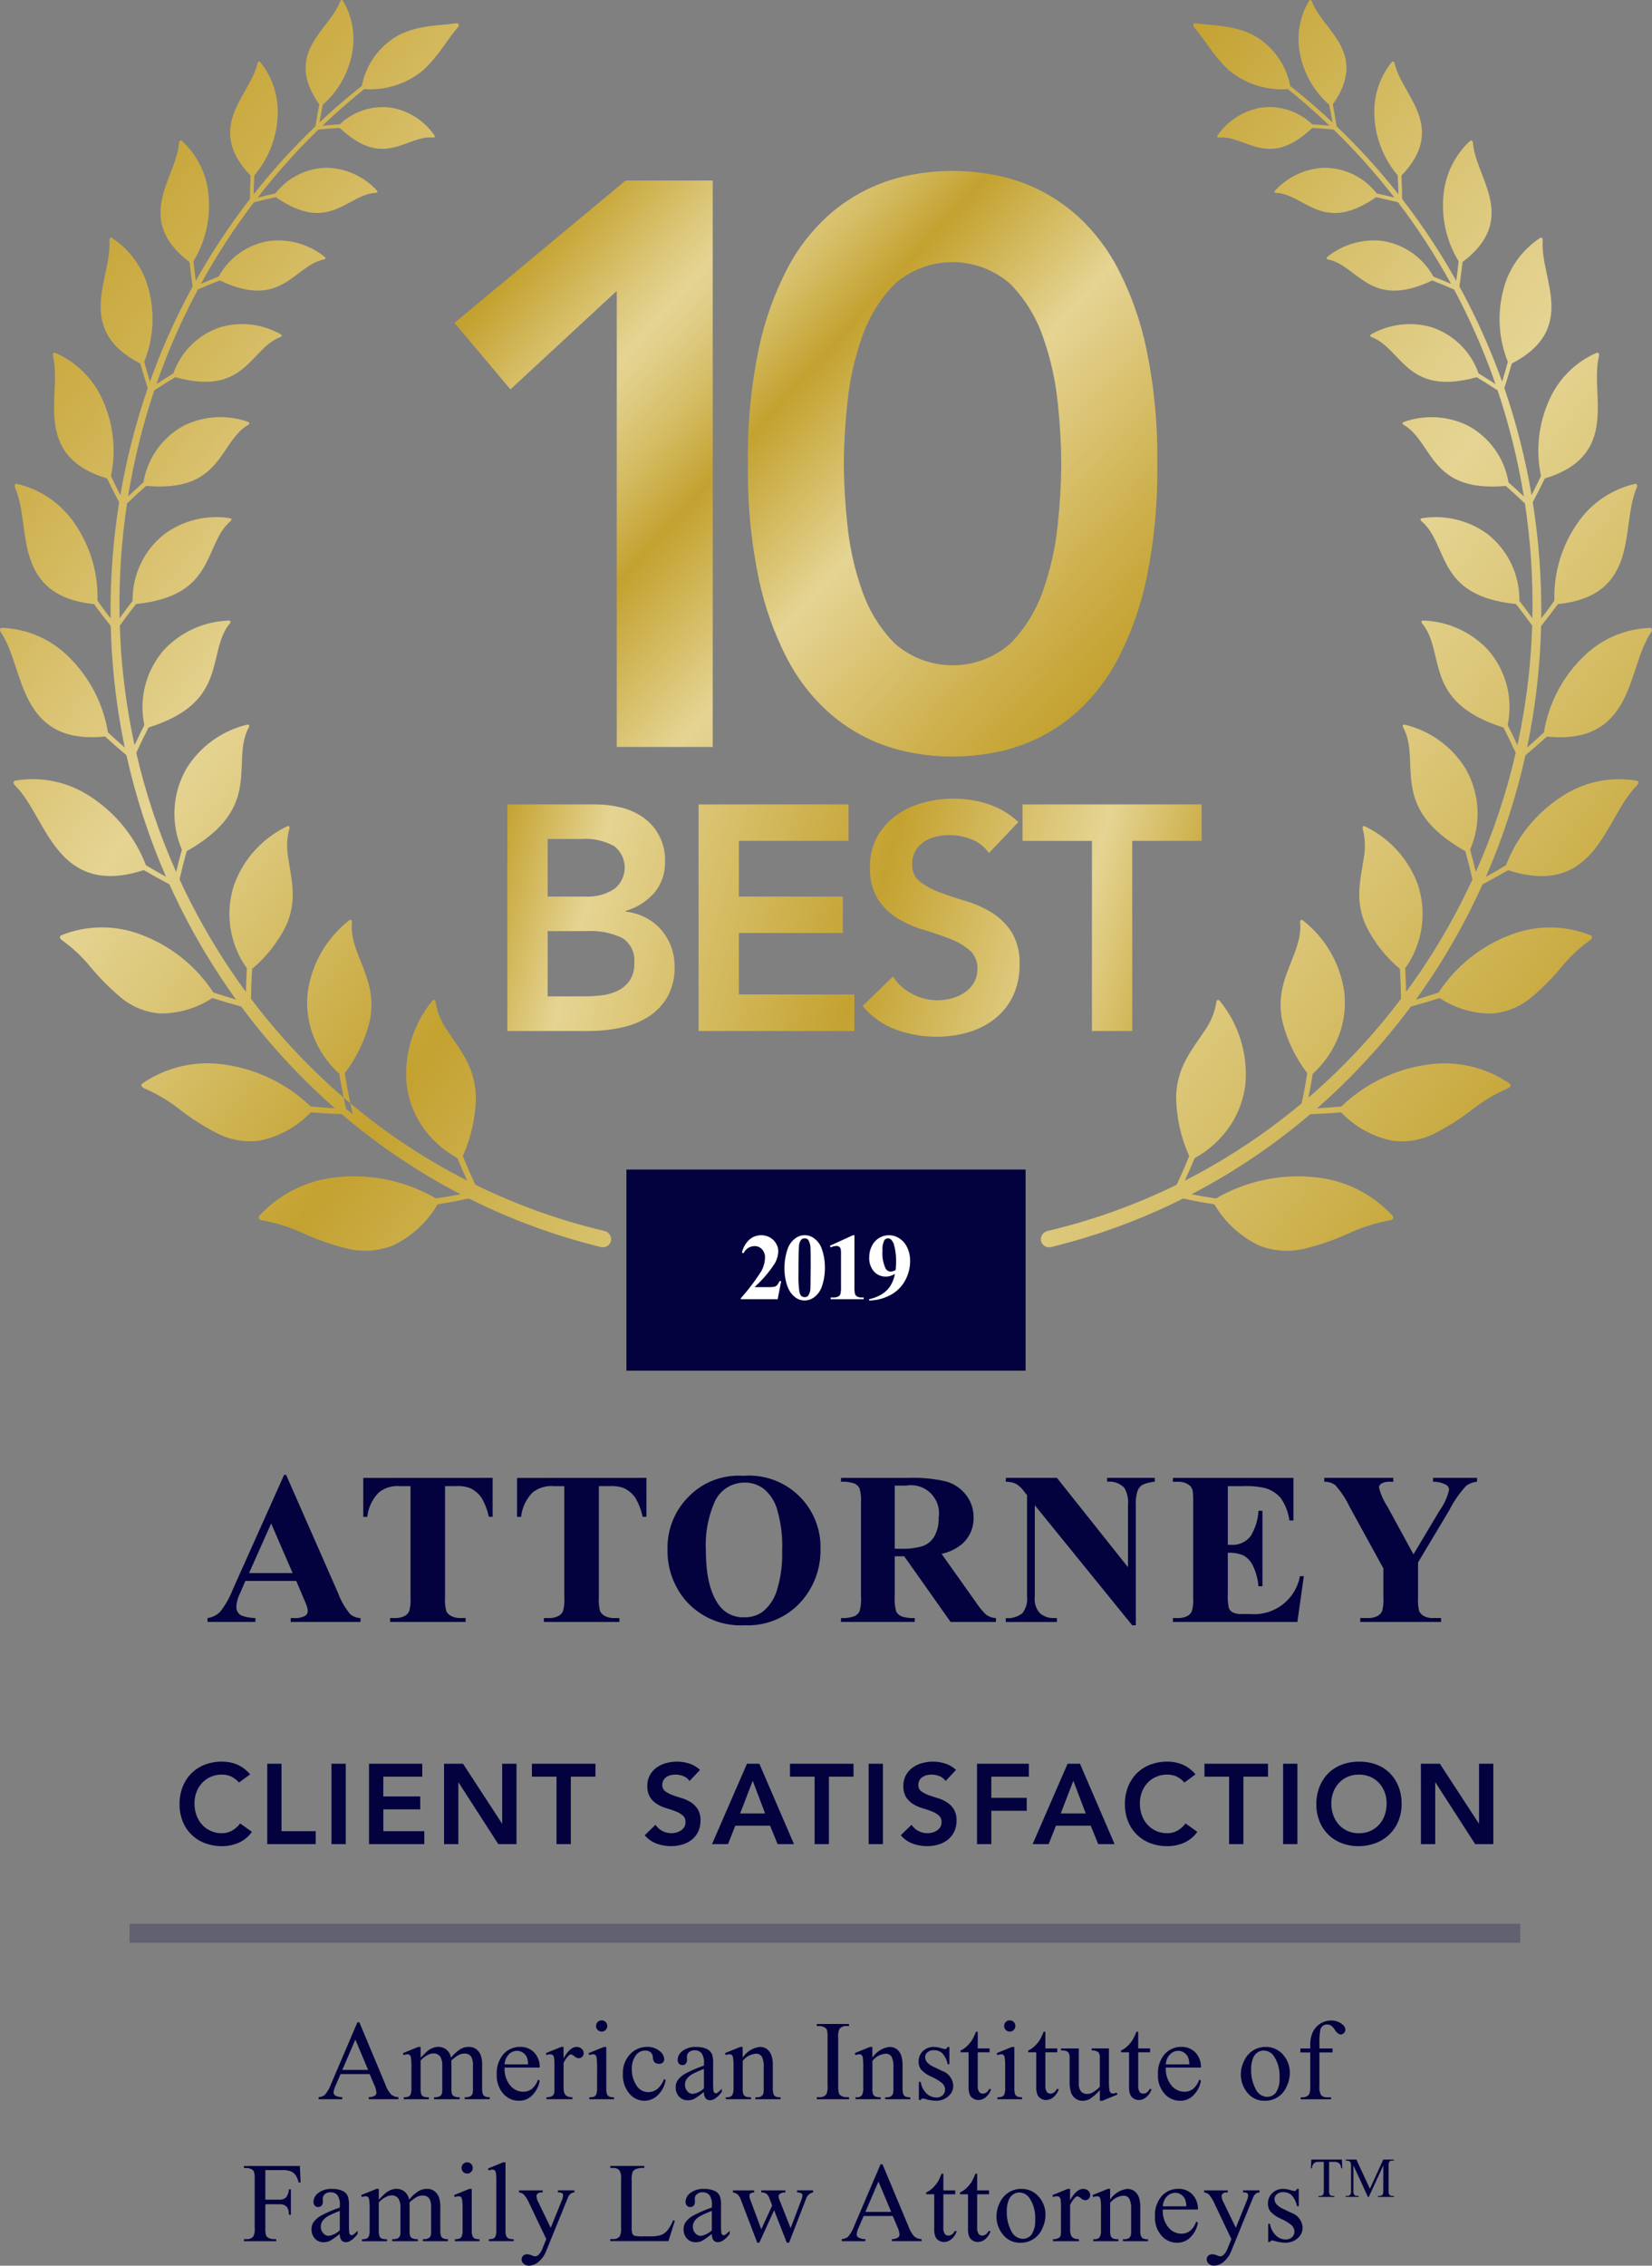 <svg id="Group_931" data-name="Group 931" xmlns="http://www.w3.org/2000/svg" xmlns:xlink="http://www.w3.org/1999/xlink" width="186.577" height="255.726" viewBox="0 0 186.577 255.726">
  <rect x="0" y="0" width="186.577" height="255.726" fill="#808080" stroke="none"/>
  <defs>
    <linearGradient id="linear-gradient" x1="0.535" y1="0.974" x2="0.506" y2="0.121" gradientUnits="objectBoundingBox">
      <stop offset="0" stop-color="#c4a230"/>
      <stop offset="0.085" stop-color="#c4a230"/>
      <stop offset="0.194" stop-color="#cdaf4b"/>
      <stop offset="0.426" stop-color="#e4d290"/>
      <stop offset="0.436" stop-color="#e5d493"/>
      <stop offset="0.615" stop-color="#c6a638"/>
      <stop offset="0.632" stop-color="#c4a230"/>
      <stop offset="0.633" stop-color="#c4a231"/>
      <stop offset="0.72" stop-color="#d5bd65"/>
      <stop offset="0.786" stop-color="#e0cd86"/>
      <stop offset="0.822" stop-color="#e5d493"/>
      <stop offset="0.874" stop-color="#dcc779"/>
      <stop offset="1" stop-color="#c4a230"/>
    </linearGradient>
    <linearGradient id="linear-gradient-2" x1="0.425" y1="-0.002" x2="0.514" y2="1.01" gradientUnits="objectBoundingBox">
      <stop offset="0" stop-color="#c4a230"/>
      <stop offset="0.142" stop-color="#e5d493"/>
      <stop offset="0.523" stop-color="#c4a230"/>
      <stop offset="0.797" stop-color="#e5d493"/>
      <stop offset="0.972" stop-color="#c4a230"/>
      <stop offset="1" stop-color="#c4a230"/>
    </linearGradient>
    <linearGradient id="linear-gradient-3" x1="0.446" y1="0.016" x2="0.555" y2="1.007" gradientUnits="objectBoundingBox">
      <stop offset="0" stop-color="#e5d493"/>
      <stop offset="0.072" stop-color="#c4a332"/>
      <stop offset="0.074" stop-color="#c4a230"/>
      <stop offset="0.138" stop-color="#cdaf4b"/>
      <stop offset="0.275" stop-color="#e4d290"/>
      <stop offset="0.28" stop-color="#e5d493"/>
      <stop offset="0.339" stop-color="#dbc677"/>
      <stop offset="0.456" stop-color="#c4a230"/>
      <stop offset="0.458" stop-color="#c4a231"/>
      <stop offset="0.562" stop-color="#d5bd65"/>
      <stop offset="0.641" stop-color="#e0cd86"/>
      <stop offset="0.684" stop-color="#e5d493"/>
      <stop offset="0.751" stop-color="#dcc779"/>
      <stop offset="0.891" stop-color="#c6a638"/>
      <stop offset="0.909" stop-color="#c4a230"/>
      <stop offset="1" stop-color="#c4a230"/>
    </linearGradient>
    <clipPath id="clip-path">
      <rect id="Rectangle_941" data-name="Rectangle 941" width="186.577" height="255.726" fill="none"/>
    </clipPath>
    <clipPath id="clip-path-3">
      <rect id="Rectangle_935" data-name="Rectangle 935" width="157.067" height="2.136" fill="none"/>
    </clipPath>
    <clipPath id="clip-path-4">
      <path id="Path_10961" data-name="Path 10961" d="M67.376,19.143,48.052,35.215l6.321,7.5L66.381,31.6V83.074H77.218V19.143ZM97.8,71.425a15.878,15.878,0,0,1-3.7-5.959,31.533,31.533,0,0,1-1.67-7.45,67.973,67.973,0,0,1-.406-6.907,67.958,67.958,0,0,1,.406-6.908A31.578,31.578,0,0,1,94.1,36.75a15.9,15.9,0,0,1,3.7-5.959,9.889,9.889,0,0,1,13,0,15.9,15.9,0,0,1,3.7,5.959A31.685,31.685,0,0,1,116.18,44.2a68.267,68.267,0,0,1,.406,6.908,68.282,68.282,0,0,1-.406,6.907,31.64,31.64,0,0,1-1.671,7.45,15.878,15.878,0,0,1-3.7,5.959,9.886,9.886,0,0,1-13,0m2.3-53a19.723,19.723,0,0,0-4.965,1.489,19.363,19.363,0,0,0-5.056,3.34,21.446,21.446,0,0,0-4.47,5.871,35.421,35.421,0,0,0-3.207,9.029,59.534,59.534,0,0,0-1.218,12.958,59.53,59.53,0,0,0,1.218,12.957A35.415,35.415,0,0,0,85.615,73.1a21.434,21.434,0,0,0,4.47,5.869,19.262,19.262,0,0,0,5.056,3.341,19.727,19.727,0,0,0,4.965,1.49,24.677,24.677,0,0,0,8.4,0,19.747,19.747,0,0,0,4.966-1.49,19.3,19.3,0,0,0,5.056-3.341A21.518,21.518,0,0,0,123,73.1a35.456,35.456,0,0,0,3.207-9.031,59.53,59.53,0,0,0,1.218-12.957A59.533,59.533,0,0,0,126.2,38.151,35.462,35.462,0,0,0,123,29.121a21.53,21.53,0,0,0-4.47-5.871,19.4,19.4,0,0,0-5.056-3.34,19.743,19.743,0,0,0-4.966-1.489,24.533,24.533,0,0,0-8.4,0" transform="translate(-48.052 -18.059)" fill="url(#linear-gradient)"/>
    </clipPath>
    <clipPath id="clip-path-5">
      <path id="Path_10962" data-name="Path 10962" d="M58.193,99.339h4.37a8.186,8.186,0,0,1,4.1.795,3.018,3.018,0,0,1,1.318,2.817,3.321,3.321,0,0,1-.542,2,3.6,3.6,0,0,1-1.373,1.139,5.6,5.6,0,0,1-1.826.505,17.074,17.074,0,0,1-1.859.109H58.193Zm0-10.4h3.756a6.769,6.769,0,0,1,3.774.814,3.07,3.07,0,0,1,.036,4.8,5.5,5.5,0,0,1-3.413.886H58.193Zm-4.552-3.9v25.573h9.211a17.6,17.6,0,0,0,3.557-.36,9.344,9.344,0,0,0,3.106-1.21A6.592,6.592,0,0,0,71.7,106.8a6.708,6.708,0,0,0,.83-3.487,6.265,6.265,0,0,0-.416-2.293,6.174,6.174,0,0,0-1.138-1.878A5.865,5.865,0,0,0,69.227,97.8a6.618,6.618,0,0,0-2.222-.668v-.074a6.818,6.818,0,0,0,3.214-2.021,5.253,5.253,0,0,0,1.229-3.576A5.79,5.79,0,0,0,68.974,86.5a7.346,7.346,0,0,0-2.511-1.119,12.015,12.015,0,0,0-2.852-.344Zm21.6,0v25.573h17.59V106.49H79.791V99.555H91.53V95.438H79.791V89.152H92.179V85.034Zm36.587,0v4.118h7.838v21.455h4.552V89.152h7.837V85.034Zm-11.268-.181a9.307,9.307,0,0,0-3.016,1.428,7.418,7.418,0,0,0-2.131,2.4,6.882,6.882,0,0,0-.814,3.431,6.45,6.45,0,0,0,.9,3.63,7.115,7.115,0,0,0,2.239,2.168,12.323,12.323,0,0,0,2.926,1.282q1.588.469,2.925.992a7.988,7.988,0,0,1,2.24,1.283,2.672,2.672,0,0,1,.9,2.166,2.946,2.946,0,0,1-.4,1.536,3.4,3.4,0,0,1-1.047,1.1,4.929,4.929,0,0,1-1.445.651,6.118,6.118,0,0,1-4.46-.488,5.724,5.724,0,0,1-2.186-1.968l-3.432,3.321a8.821,8.821,0,0,0,3.792,2.674,13.449,13.449,0,0,0,4.588.795,12.478,12.478,0,0,0,3.575-.505,8.839,8.839,0,0,0,2.98-1.517,7.332,7.332,0,0,0,2.041-2.547,8.029,8.029,0,0,0,.757-3.594,6.558,6.558,0,0,0-.9-3.648,7.246,7.246,0,0,0-2.24-2.2,11.939,11.939,0,0,0-2.925-1.3q-1.589-.471-2.926-.975a8.872,8.872,0,0,1-2.239-1.193,2.339,2.339,0,0,1-.9-1.986,2.966,2.966,0,0,1,.362-1.5,3.018,3.018,0,0,1,.956-1.03,4.181,4.181,0,0,1,1.337-.578,6.425,6.425,0,0,1,1.535-.181,6.747,6.747,0,0,1,2.546.488,4.185,4.185,0,0,1,1.932,1.535l3.323-3.5A9.066,9.066,0,0,0,107.946,85a12.644,12.644,0,0,0-3.918-.614,13,13,0,0,0-3.468.469" transform="translate(-53.641 -84.385)" fill="url(#linear-gradient-2)"/>
    </clipPath>
    <clipPath id="clip-path-6">
      <path id="Path_10963" data-name="Path 10963" d="M39.388,103.917a12.457,12.457,0,0,0-4.627,8.03,10.464,10.464,0,0,0,.558,4.809,11.347,11.347,0,0,0,3,4.446q.218,1.34.491,2.688.373.322.753.639-.357-1.71-.622-3.406a15.884,15.884,0,0,0,2.816-5.871A8.885,8.885,0,0,0,41.619,111c-.664-2.472-2.106-4.557-1.875-6.918.012-.116-.036-.263-.159-.263a.332.332,0,0,0-.2.093M147.852.085a8.387,8.387,0,0,0-1.045,5.9,10.216,10.216,0,0,0,3.316,5.836q.2,1,.373,2-1.948-1.83-4.021-3.511l-.088-.071q-.271-.218-.543-.435l-.128-.1a8.334,8.334,0,0,0-4.338-5.832c-2.237-1.058-4.572-.982-6.338-1.248a.244.244,0,0,0-.256.126.259.259,0,0,0,.045.289c1.216,1.351,2.278,3.39,4.01,4.93a9.394,9.394,0,0,0,6.612,2.089l.751.611h0q2.041,1.686,3.962,3.52-.979-.091-1.951-.153a7,7,0,0,0-5.908-1.866,7.5,7.5,0,0,0-4.791,3.115c-.126.177.026.247.131.237,1.5-.15,2.928.773,4.543,1.135s3.476.182,6.027-2.22q1.192.071,2.4.184a73.693,73.693,0,0,1,6.873,7.684q-1-.253-2.006-.471a7.456,7.456,0,0,0-5.952-2.894,7.925,7.925,0,0,0-5.515,2.56c-.159.167-.01.262.1.267,1.6.064,2.963,1.25,4.607,1.879s3.632.732,6.7-1.389q1.234.261,2.473.576a73.944,73.944,0,0,1,5.986,9.211q-1-.431-1.994-.824a7.924,7.924,0,0,0-5.781-4.029,8.369,8.369,0,0,0-6.192,1.8c-.193.15-.051.273.066.295,1.667.319,2.9,1.775,4.52,2.7s3.684,1.365,7.253-.329q1.235.479,2.469,1.016A74.014,74.014,0,0,1,168,40.9q.474,1.218.9,2.453-.952-.623-1.911-1.206a8.4,8.4,0,0,0-5.347-5.227,8.832,8.832,0,0,0-6.769.808c-.229.122-.1.273.017.316,1.686.611,2.724,2.331,4.251,3.574s3.607,2.069,7.634.957q1.191.713,2.369,1.491a75.437,75.437,0,0,1,2.959,11.969q-.859-.816-1.735-1.589a8.9,8.9,0,0,0-4.619-6.426,9.335,9.335,0,0,0-7.189-.4c-.258.084-.153.264-.037.33,1.644.933,2.413,2.9,3.776,4.464s3.374,2.818,7.767,2.437q1.094.955,2.161,1.976a76.212,76.212,0,0,1,.842,12.953q-.723-1-1.471-1.954a9.4,9.4,0,0,0-3.588-7.54,9.876,9.876,0,0,0-7.379-1.8c-.285.038-.21.241-.1.331,1.533,1.272,1.967,3.448,3.086,5.325s2.972,3.555,7.593,4.036q.939,1.186,1.838,2.435a74.072,74.072,0,0,1-1.272,11.536q-.186.984-.4,1.961-.534-1.157-1.1-2.277a9.808,9.808,0,0,0-2.218-8.479,10.477,10.477,0,0,0-7.281-3.314c-.3-.017-.262.205-.168.318,1.343,1.6,1.374,3.9,2.162,6.038s2.362,4.245,7.032,5.719q.719,1.4,1.383,2.852a73.7,73.7,0,0,1-4.509,13.457q-.3-1.279-.641-2.529a10.2,10.2,0,0,0-.521-9.154,11.107,11.107,0,0,0-6.814-4.938c-.306-.081-.31.152-.235.285,1.061,1.911.623,4.25,1,6.6s1.545,4.841,6.03,7.389q.439,1.564.806,3.179-.6,1.291-1.241,2.558a73.02,73.02,0,0,1-6.259,10.151q-.026-1.348-.1-2.675a10.534,10.534,0,0,0,1.431-9.449,11.779,11.779,0,0,0-5.934-6.552c-.3-.152-.35.083-.3.236a7.5,7.5,0,0,1,.119,3.354c-.163,1.152-.429,2.328-.489,3.572a8.481,8.481,0,0,0,.738,4.02,14.867,14.867,0,0,0,3.839,4.882q.106,1.671.129,3.375a72.188,72.188,0,0,1-5.032,5.962,71.225,71.225,0,0,1-5.432,5.2q.274-1.348.489-2.687a11.313,11.313,0,0,0,3-4.446,10.435,10.435,0,0,0,.558-4.809,12.447,12.447,0,0,0-4.626-8.03c-.269-.223-.373,0-.356.17.232,2.361-1.211,4.446-1.875,6.918a8.857,8.857,0,0,0-.138,4.246,15.9,15.9,0,0,0,2.815,5.871q-.264,1.7-.621,3.406a70.425,70.425,0,0,1-9.823,6.89q-1.666.968-3.383,1.842.586-1.269,1.112-2.543A11.481,11.481,0,0,0,139,126.963a10.657,10.657,0,0,0,1.669-4.729A13.08,13.08,0,0,0,137.785,113c-.223-.288-.379-.089-.4.083a7.705,7.705,0,0,1-1.367,3.3c-.672,1.032-1.455,2.042-2.074,3.212a9.189,9.189,0,0,0-1.111,4.25,16.845,16.845,0,0,0,1.474,6.639q-.659,1.623-1.414,3.238a69.2,69.2,0,0,1-14.572,5.216.969.969,0,0,0-.751,1.125.946.946,0,0,0,1.173.684,70.845,70.845,0,0,0,14.886-5.472q1.74.375,3.529.661a11.649,11.649,0,0,0,5.025,4.634,8.534,8.534,0,0,0,5.149.369,27.874,27.874,0,0,0,4.954-1.712,19.009,19.009,0,0,1,4.694-1.487c.219-.028.55-.233.31-.511a13.73,13.73,0,0,0-8.969-4.374,18.422,18.422,0,0,0-10.987,2.413q-1.4-.205-2.771-.469,1.75-.908,3.447-1.915a71.933,71.933,0,0,0,9.982-7.13q1.73-.051,3.486-.2a11.033,11.033,0,0,0,5.686,3.183,8.158,8.158,0,0,0,4.862-.806,27.14,27.14,0,0,0,4.233-2.689,17.968,17.968,0,0,1,4.047-2.408c.2-.073.459-.338.178-.542a12.961,12.961,0,0,0-9.283-2.125,17.5,17.5,0,0,0-9.709,4.722q-1.376.128-2.737.2a72.687,72.687,0,0,0,5.5-5.355,73.889,73.889,0,0,0,5.084-6.126q1.625-.434,3.255-.957a10.494,10.494,0,0,0,5.963,1.741,7.853,7.853,0,0,0,4.359-1.79,26.559,26.559,0,0,0,3.39-3.4,17.137,17.137,0,0,1,3.281-3.091c.17-.11.362-.409.057-.544a12.314,12.314,0,0,0-9.091-.033,16.761,16.761,0,0,0-8.082,6.495q-1.28.428-2.559.8a74.5,74.5,0,0,0,6.288-10.4q.646-1.295,1.242-2.615,1.45-.758,2.887-1.6c4.881,1.587,7.666.161,9.617-2.182s3.026-5.484,4.949-7.4c.138-.136.255-.454-.053-.516a11.751,11.751,0,0,0-8.5,1.81,16.116,16.116,0,0,0-6.259,7.736q-1.128.681-2.268,1.306a74.992,74.992,0,0,0,4.47-13.724q1.224-1.016,2.419-2.11c4.859.5,7.175-1.385,8.552-3.948s1.786-5.692,3.229-7.845a.5.5,0,0,0,.081-.25v-.015a.2.2,0,0,0-.226-.205,11.249,11.249,0,0,0-7.6,3.332,15.4,15.4,0,0,0-4.371,8.46q-.939.88-1.9,1.709.208-1,.39-2a75.143,75.143,0,0,0,1.193-11.719q.966-1.2,1.895-2.47c4.622-.467,6.436-2.657,7.264-5.289s.669-5.6,1.647-7.864c.07-.16.064-.465-.217-.409a10.773,10.773,0,0,0-6.519,4.482,14.551,14.551,0,0,0-2.569,8.7q-.727,1.017-1.485,1.994a77.144,77.144,0,0,0-.961-13.116q.705-1.314,1.363-2.68c4.228-1.266,5.55-3.623,5.884-6.219s-.31-5.339.232-7.612c.041-.162-.016-.444-.268-.344a10.348,10.348,0,0,0-5.343,5.317,13.8,13.8,0,0,0-.936,8.577q-.516,1.1-1.063,2.165A76.178,76.178,0,0,0,169.9,43.8q.445-1.365.84-2.771c3.729-1.91,4.576-4.327,4.471-6.794s-1.132-4.9-.976-7.106c.012-.157-.083-.409-.3-.273a9.9,9.9,0,0,0-4.147,5.84,12.968,12.968,0,0,0,.508,8.146q-.306,1.131-.646,2.237-.444-1.242-.933-2.469a74.681,74.681,0,0,0-3.894-8.28q.2-1.362.356-2.752c3.167-2.386,3.585-4.767,3.121-7.036s-1.775-4.363-1.947-6.427c-.012-.148-.137-.366-.322-.206a9.412,9.412,0,0,0-3,6.077,12.05,12.05,0,0,0,1.7,7.493q-.112,1.12-.257,2.224a74.536,74.536,0,0,0-6.118-9.242q-.011-1.314-.073-2.644c2.592-2.7,2.643-4.97,1.9-7s-2.242-3.773-2.677-5.66c-.03-.136-.175-.319-.324-.144a8.916,8.916,0,0,0-1.959,6.08,11.116,11.116,0,0,0,2.634,6.7q.059,1.077.084,2.14a74.082,74.082,0,0,0-6.986-7.678q-.192-1.231-.43-2.471c2.034-2.875,1.781-4.976.833-6.748S148.8,1.861,148.168.173c-.03-.079-.109-.173-.192-.173a.15.15,0,0,0-.124.085M28.223,22.951h0m7.342-8.292h0M38.6,0c-.082,0-.159.1-.188.173-.636,1.688-2.242,3.085-3.186,4.861s-1.2,3.873.833,6.748q-.239,1.24-.43,2.471a73.853,73.853,0,0,0-6.986,7.679q.026-1.066.084-2.141a11.117,11.117,0,0,0,2.634-6.7A8.91,8.91,0,0,0,29.4,7.014c-.151-.175-.295.009-.324.144-.435,1.887-1.938,3.624-2.677,5.66s-.694,4.3,1.9,7q-.061,1.33-.073,2.645A74.363,74.363,0,0,0,22.108,31.7q-.146-1.1-.257-2.224a12.057,12.057,0,0,0,1.7-7.493,9.418,9.418,0,0,0-3-6.077c-.185-.16-.31.058-.32.206-.172,2.065-1.489,4.154-1.947,6.427s-.046,4.65,3.121,7.036q.152,1.389.356,2.753a74.651,74.651,0,0,0-3.894,8.277q-.489,1.226-.934,2.47-.338-1.106-.645-2.237A12.96,12.96,0,0,0,16.8,32.7a9.893,9.893,0,0,0-4.146-5.84c-.22-.136-.315.116-.3.273.154,2.2-.883,4.634-.978,7.106s.743,4.884,4.471,6.794q.394,1.405.84,2.771a76.116,76.116,0,0,0-3.095,12.086q-.546-1.066-1.064-2.165a13.787,13.787,0,0,0-.935-8.577,10.344,10.344,0,0,0-5.343-5.317c-.253-.1-.309.182-.269.344.543,2.273-.107,5.013.233,7.612S7.864,52.735,12.092,54q.657,1.365,1.363,2.68A77.034,77.034,0,0,0,12.494,69.8q-.755-.976-1.485-1.994A14.558,14.558,0,0,0,8.44,59.1a10.773,10.773,0,0,0-6.52-4.482c-.28-.057-.285.249-.216.409.978,2.259.81,5.229,1.647,7.864s2.642,4.822,7.264,5.289q.928,1.267,1.894,2.469A75.276,75.276,0,0,0,13.7,82.367q.181,1,.39,2-.96-.83-1.9-1.709a15.384,15.384,0,0,0-4.372-8.46A11.24,11.24,0,0,0,.226,70.863.2.2,0,0,0,0,71.068v.016a.489.489,0,0,0,.081.249c1.442,2.151,1.843,5.282,3.229,7.845S7,83.626,11.862,83.126q1.2,1.094,2.418,2.11a75.075,75.075,0,0,0,4.47,13.724q-1.138-.626-2.268-1.306a16.11,16.11,0,0,0-6.259-7.736,11.747,11.747,0,0,0-8.494-1.81c-.31.062-.191.38-.053.516,1.923,1.921,2.987,5.064,4.95,7.4s4.734,3.77,9.616,2.182q1.436.844,2.886,1.6.6,1.32,1.242,2.616a74.467,74.467,0,0,0,6.29,10.4q-1.279-.372-2.559-.8a16.761,16.761,0,0,0-8.082-6.495,12.316,12.316,0,0,0-9.092.033c-.3.135-.113.434.057.544a17.111,17.111,0,0,1,3.283,3.091,26.629,26.629,0,0,0,3.39,3.4,7.85,7.85,0,0,0,4.359,1.79,10.5,10.5,0,0,0,5.963-1.741q1.63.524,3.255.957a74.062,74.062,0,0,0,5.084,6.126,73.113,73.113,0,0,0,5.5,5.355q-1.362-.07-2.738-.2a17.5,17.5,0,0,0-9.709-4.722,12.961,12.961,0,0,0-9.283,2.125c-.281.2-.02.469.179.542a18.015,18.015,0,0,1,4.047,2.408,27.122,27.122,0,0,0,4.231,2.689,8.162,8.162,0,0,0,4.863.806A11.033,11.033,0,0,0,35.1,125.55q1.756.144,3.486.2a72.05,72.05,0,0,0,9.981,7.13q1.7,1.006,3.448,1.915-1.372.263-2.771.469a18.414,18.414,0,0,0-10.986-2.412,13.717,13.717,0,0,0-8.969,4.373c-.241.278.089.483.308.511a18.967,18.967,0,0,1,4.694,1.487,27.914,27.914,0,0,0,4.955,1.712,8.53,8.53,0,0,0,5.148-.369,11.634,11.634,0,0,0,5.026-4.634q1.79-.287,3.528-.662a70.832,70.832,0,0,0,14.886,5.473.949.949,0,0,0,1.175-.684.969.969,0,0,0-.753-1.125,69.2,69.2,0,0,1-14.571-5.216q-.756-1.614-1.415-3.238a16.83,16.83,0,0,0,1.475-6.639,9.176,9.176,0,0,0-1.112-4.25c-.62-1.17-1.4-2.18-2.073-3.212a7.718,7.718,0,0,1-1.367-3.3c-.02-.172-.175-.372-.4-.083a13.075,13.075,0,0,0-2.883,9.239,10.631,10.631,0,0,0,1.669,4.729,11.476,11.476,0,0,0,4.079,3.753q.526,1.274,1.111,2.543-1.716-.873-3.384-1.842a70.414,70.414,0,0,1-9.822-6.89c.087.414.177.828.272,1.243l-.759-.632c-.093-.417-.182-.834-.266-1.25a71.462,71.462,0,0,1-5.433-5.2,72.585,72.585,0,0,1-5.033-5.962q.024-1.7.13-3.375a14.887,14.887,0,0,0,3.84-4.882,8.492,8.492,0,0,0,.736-4.02c-.06-1.244-.325-2.421-.488-3.572a7.5,7.5,0,0,1,.119-3.354c.049-.153-.005-.388-.3-.236a11.779,11.779,0,0,0-5.934,6.552,10.535,10.535,0,0,0,1.432,9.449q-.077,1.325-.1,2.675a73.046,73.046,0,0,1-6.259-10.151q-.646-1.266-1.242-2.558.369-1.614.806-3.179c4.487-2.548,5.651-5.031,6.032-7.389s-.066-4.693.994-6.6c.075-.134.07-.367-.235-.285a11.1,11.1,0,0,0-6.814,4.938,10.191,10.191,0,0,0-.52,9.154q-.343,1.25-.642,2.531a73.714,73.714,0,0,1-4.509-13.458q.663-1.455,1.384-2.852C21.44,80.641,23,78.542,23.8,76.4s.821-4.438,2.162-6.038c.1-.113.134-.335-.167-.318a10.475,10.475,0,0,0-7.282,3.314A9.811,9.811,0,0,0,16.3,81.832q-.57,1.12-1.1,2.277-.213-.977-.4-1.961a74.057,74.057,0,0,1-1.271-11.535q.9-1.25,1.837-2.437c4.622-.481,6.464-2.157,7.594-4.036s1.553-4.053,3.086-5.325c.109-.09.184-.293-.1-.331a9.875,9.875,0,0,0-7.38,1.8,9.4,9.4,0,0,0-3.588,7.54q-.75.957-1.471,1.953a76.1,76.1,0,0,1,.842-12.953Q15.409,55.8,16.5,54.845c4.392.381,6.394-.868,7.766-2.437s2.134-3.531,3.778-4.464c.114-.066.22-.246-.04-.33a9.332,9.332,0,0,0-7.188.4A8.9,8.9,0,0,0,16.2,54.443q-.876.776-1.735,1.591a75.192,75.192,0,0,1,2.959-11.97q1.179-.777,2.369-1.491c4.026,1.112,6.1.283,7.634-.957s2.566-2.963,4.251-3.574c.119-.043.246-.194.017-.316a8.834,8.834,0,0,0-6.77-.808,8.4,8.4,0,0,0-5.347,5.227q-.96.583-1.91,1.206.429-1.234.9-2.453a74.214,74.214,0,0,1,3.787-8.228q1.232-.537,2.469-1.016c3.569,1.694,5.628,1.252,7.253.329s2.852-2.381,4.521-2.7c.118-.021.259-.145.064-.295a8.366,8.366,0,0,0-6.192-1.8,7.921,7.921,0,0,0-5.779,4.029q-1,.391-2,.824a73.921,73.921,0,0,1,5.987-9.212q1.239-.314,2.472-.575c3.065,2.12,5.046,2.014,6.7,1.389s3-1.815,4.606-1.879c.113-.005.263-.1.1-.267a7.935,7.935,0,0,0-5.516-2.562A7.457,7.457,0,0,0,31.1,21.833q-1,.218-2.005.471a73.562,73.562,0,0,1,6.872-7.684q1.2-.114,2.4-.184c2.551,2.4,4.407,2.58,6.027,2.22s3.041-1.285,4.543-1.135c.106.01.257-.061.131-.237a7.5,7.5,0,0,0-4.792-3.115,7,7,0,0,0-5.907,1.866q-.971.061-1.951.153,1.918-1.831,3.962-3.52l.751-.611a9.391,9.391,0,0,0,6.612-2.089c1.732-1.539,2.8-3.578,4.011-4.93a.259.259,0,0,0,.045-.289.245.245,0,0,0-.257-.126c-1.764.266-4.1.19-6.337,1.247A8.334,8.334,0,0,0,40.862,9.7l-.049.038q-.317.252-.633.507l-.077.062q-2.07,1.681-4.021,3.511.171-1,.373-2a10.208,10.208,0,0,0,3.315-5.836,8.384,8.384,0,0,0-1.043-5.9A.153.153,0,0,0,38.606,0Z" fill="url(#linear-gradient-3)"/>
    </clipPath>
  </defs>
  <g id="Group_930" data-name="Group 930" clip-path="url(#clip-path)">
    <g id="Group_923" data-name="Group 923">
      <g id="Group_922" data-name="Group 922" clip-path="url(#clip-path)">
        <path id="Path_10895" data-name="Path 10895" d="M31.961,167.81H26.215l-.685,1.583A3.522,3.522,0,0,0,25.2,170.7a1.084,1.084,0,0,0,.551,1.007,4.621,4.621,0,0,0,1.6.288v.444h-5.41V172a2.42,2.42,0,0,0,1.44-.725,9.69,9.69,0,0,0,1.392-2.454l5.818-12.98h.228l5.867,13.34a8.1,8.1,0,0,0,1.379,2.387,1.883,1.883,0,0,0,1.152.432v.444H31.337V172h.324a2.477,2.477,0,0,0,1.332-.263.642.642,0,0,0,.264-.553,1.473,1.473,0,0,0-.073-.443c-.015-.072-.136-.372-.36-.9Zm-.408-.888-2.424-5.6-2.494,5.6Z" transform="translate(1.496 10.627)" fill="#03023f"/>
        <path id="Path_10896" data-name="Path 10896" d="M53.019,156.153v4.4h-.432a6.987,6.987,0,0,0-.851-2.189,3.292,3.292,0,0,0-1.284-1.062,4.107,4.107,0,0,0-1.595-.216H47.645v12.548a5.131,5.131,0,0,0,.138,1.56,1.241,1.241,0,0,0,.541.546,2.177,2.177,0,0,0,1.1.234h.541v.444H41.442v-.444h.541a2.248,2.248,0,0,0,1.139-.252,1.134,1.134,0,0,0,.492-.576,4.962,4.962,0,0,0,.131-1.511V157.089H42.571a3.422,3.422,0,0,0-2.388.7,4.6,4.6,0,0,0-1.319,2.771h-.456v-4.4Z" transform="translate(2.619 10.649)" fill="#03023f"/>
        <path id="Path_10897" data-name="Path 10897" d="M69.28,156.153v4.4h-.432A6.987,6.987,0,0,0,68,158.366a3.292,3.292,0,0,0-1.284-1.062,4.107,4.107,0,0,0-1.595-.216H63.906v12.548a5.132,5.132,0,0,0,.138,1.56,1.241,1.241,0,0,0,.541.546,2.177,2.177,0,0,0,1.1.234h.541v.444H57.7v-.444h.541a2.248,2.248,0,0,0,1.139-.252,1.134,1.134,0,0,0,.492-.576,4.962,4.962,0,0,0,.131-1.511V157.089H58.832a3.422,3.422,0,0,0-2.388.7,4.6,4.6,0,0,0-1.319,2.771h-.456v-4.4Z" transform="translate(3.728 10.649)" fill="#03023f"/>
        <path id="Path_10898" data-name="Path 10898" d="M79.108,155.941a8.072,8.072,0,0,1,8.746,8.3,8.672,8.672,0,0,1-1.812,5.445,8.051,8.051,0,0,1-6.778,3.119,8.22,8.22,0,0,1-6.791-2.975,8.619,8.619,0,0,1-1.895-5.578,8.116,8.116,0,0,1,2.464-6.04,7.848,7.848,0,0,1,6.064-2.273m.144.768a3.666,3.666,0,0,0-3.395,2.278,12.18,12.18,0,0,0-.946,5.374q0,4.164,1.462,6.155a3.338,3.338,0,0,0,2.856,1.392,3.428,3.428,0,0,0,2.063-.6,4.932,4.932,0,0,0,1.643-2.454,13.628,13.628,0,0,0,.588-4.4,14.624,14.624,0,0,0-.6-4.828,4.707,4.707,0,0,0-1.531-2.261,3.6,3.6,0,0,0-2.142-.659" transform="translate(4.813 10.634)" fill="#03023f"/>
        <path id="Path_10899" data-name="Path 10899" d="M94.99,165.006v4.558a5.089,5.089,0,0,0,.16,1.662,1.2,1.2,0,0,0,.571.546,3.839,3.839,0,0,0,1.523.2v.444H88.918v-.444a3.738,3.738,0,0,0,1.53-.209,1.217,1.217,0,0,0,.564-.546,4.97,4.97,0,0,0,.162-1.656V159.008a5.036,5.036,0,0,0-.162-1.662,1.187,1.187,0,0,0-.569-.546,3.85,3.85,0,0,0-1.524-.2v-.444h7.559a16.48,16.48,0,0,1,4.319.408,4.346,4.346,0,0,1,2.23,1.505,4.041,4.041,0,0,1,.865,2.573,3.842,3.842,0,0,1-1.3,2.975,5.341,5.341,0,0,1-2.315,1.115l3.911,5.507a8.367,8.367,0,0,0,1.092,1.332,2.019,2.019,0,0,0,1.14.407v.444H101.3l-5.241-7.413Zm0-7.977v7.125h.685a7.642,7.642,0,0,0,2.494-.306,2.489,2.489,0,0,0,1.3-1.1,4.04,4.04,0,0,0,.476-2.082,3.16,3.16,0,0,0-3.674-3.634Z" transform="translate(6.064 10.649)" fill="#03023f"/>
        <path id="Path_10900" data-name="Path 10900" d="M112.117,156.153l8.025,10.089v-6.995a3.3,3.3,0,0,0-.42-1.978,2.314,2.314,0,0,0-1.931-.672v-.444h5.374v.444a4.093,4.093,0,0,0-1.385.341,1.379,1.379,0,0,0-.552.685,4.685,4.685,0,0,0-.2,1.625v13.544h-.409l-11-13.544v10.341a2.282,2.282,0,0,0,.642,1.9,2.355,2.355,0,0,0,1.47.491h.383v.444h-5.769v-.444a2.616,2.616,0,0,0,1.871-.551,2.587,2.587,0,0,0,.528-1.836V158.108l-.348-.432a3.162,3.162,0,0,0-.912-.851,2.746,2.746,0,0,0-1.139-.228v-.444Z" transform="translate(7.252 10.649)" fill="#03023f"/>
        <path id="Path_10901" data-name="Path 10901" d="M130.213,157.089v6.622h.325a2.568,2.568,0,0,0,2.242-.971,5.978,5.978,0,0,0,.888-2.868h.456v8.518h-.456a6.368,6.368,0,0,0-.606-2.28,2.613,2.613,0,0,0-1.074-1.193,4.079,4.079,0,0,0-1.775-.305v4.581a6.634,6.634,0,0,0,.113,1.644.994.994,0,0,0,.426.492,2.01,2.01,0,0,0,1.007.192h.972a5.247,5.247,0,0,0,5.627-4.271h.443l-.732,5.17h-14.06v-.444h.539a2.257,2.257,0,0,0,1.141-.252,1.1,1.1,0,0,0,.48-.576,4.963,4.963,0,0,0,.131-1.511v-10.7a8.418,8.418,0,0,0-.061-1.356,1.142,1.142,0,0,0-.443-.647,2.067,2.067,0,0,0-1.248-.335h-.539v-.444h13.615v4.811h-.455a5.871,5.871,0,0,0-.977-2.532,3.638,3.638,0,0,0-1.782-1.128,9.637,9.637,0,0,0-2.52-.216Z" transform="translate(8.457 10.649)" fill="#03023f"/>
        <path id="Path_10902" data-name="Path 10902" d="M157.266,156.153v.444a2.378,2.378,0,0,0-1.235.468,12.413,12.413,0,0,0-1.9,2.747l-3.525,5.889v3.935a5.375,5.375,0,0,0,.131,1.566,1.221,1.221,0,0,0,.521.539,2,2,0,0,0,1.038.234h.911v.444h-9.129v-.444h.851a2.205,2.205,0,0,0,1.139-.252,1.134,1.134,0,0,0,.492-.576,4.963,4.963,0,0,0,.131-1.511v-3.263l-3.826-6.97a10.257,10.257,0,0,0-1.607-2.428,2.017,2.017,0,0,0-1.248-.378v-.444h7.8v.444h-.348a1.767,1.767,0,0,0-.989.2.557.557,0,0,0-.281.433,7.216,7.216,0,0,0,.959,2.171l2.939,5.387,2.927-4.907a6.494,6.494,0,0,0,1.093-2.386.641.641,0,0,0-.313-.54,2.956,2.956,0,0,0-1.5-.359v-.444Z" transform="translate(9.548 10.649)" fill="#03023f"/>
        <path id="Path_10903" data-name="Path 10903" d="M39.452,219.523H36.166l-.576,1.338a2.121,2.121,0,0,0-.213.739.428.428,0,0,0,.184.341,1.613,1.613,0,0,0,.8.191v.232H33.688v-.232a1.44,1.44,0,0,0,.688-.245,3.826,3.826,0,0,0,.707-1.22l2.986-6.985h.219l2.955,7.06a3.236,3.236,0,0,0,.647,1.1,1.321,1.321,0,0,0,.811.285v.232H39.352v-.232a1.257,1.257,0,0,0,.686-.169.437.437,0,0,0,.178-.35,2.6,2.6,0,0,0-.25-.871Zm-.175-.464-1.44-3.43-1.476,3.43Z" transform="translate(2.297 14.572)" fill="#03023f"/>
        <path id="Path_10904" data-name="Path 10904" d="M44.6,217.5q.627-.626.738-.72a2.284,2.284,0,0,1,.608-.37,1.71,1.71,0,0,1,.644-.131,1.431,1.431,0,0,1,.926.313,1.548,1.548,0,0,1,.52.908,4.259,4.259,0,0,1,1.088-.986,1.945,1.945,0,0,1,.914-.235,1.438,1.438,0,0,1,.811.235,1.568,1.568,0,0,1,.56.767,3.448,3.448,0,0,1,.138,1.139v2.466a2.236,2.236,0,0,0,.081.738.526.526,0,0,0,.232.235,1.153,1.153,0,0,0,.55.1v.225H49.578v-.225H49.7a.991.991,0,0,0,.576-.144.555.555,0,0,0,.207-.319,4.137,4.137,0,0,0,.025-.607v-2.466a2.076,2.076,0,0,0-.169-.988.846.846,0,0,0-.782-.4,1.484,1.484,0,0,0-.667.166,3.606,3.606,0,0,0-.811.616l-.013.068.013.269v2.736a2.358,2.358,0,0,0,.065.732.533.533,0,0,0,.248.241,1.406,1.406,0,0,0,.62.1v.225h-2.9v-.225a1.315,1.315,0,0,0,.654-.113.579.579,0,0,0,.248-.338,3.4,3.4,0,0,0,.031-.62v-2.466a1.862,1.862,0,0,0-.206-1.007.882.882,0,0,0-.77-.4,1.386,1.386,0,0,0-.67.182,2.582,2.582,0,0,0-.8.62v3.073a2.123,2.123,0,0,0,.078.732.538.538,0,0,0,.232.254,1.489,1.489,0,0,0,.623.084v.225H42.693v-.225a1.254,1.254,0,0,0,.55-.084.543.543,0,0,0,.238-.269,2.061,2.061,0,0,0,.081-.717V218.7a7.787,7.787,0,0,0-.057-1.22.5.5,0,0,0-.137-.285.39.39,0,0,0-.257-.078,1.191,1.191,0,0,0-.419.094l-.094-.225,1.727-.7H44.6Z" transform="translate(2.905 14.749)" fill="#03023f"/>
        <path id="Path_10905" data-name="Path 10905" d="M53.408,218.614a2.942,2.942,0,0,0,.62,2,1.892,1.892,0,0,0,1.471.726,1.591,1.591,0,0,0,.98-.311,2.274,2.274,0,0,0,.7-1.061l.194.126a2.977,2.977,0,0,1-.764,1.561,2.037,2.037,0,0,1-1.583.705,2.313,2.313,0,0,1-1.769-.8,3.082,3.082,0,0,1-.735-2.163,3.266,3.266,0,0,1,.754-2.293,2.46,2.46,0,0,1,1.893-.824,2.12,2.12,0,0,1,1.584.636,2.329,2.329,0,0,1,.62,1.7Zm0-.363h2.653a2.426,2.426,0,0,0-.131-.777,1.242,1.242,0,0,0-.466-.55,1.18,1.18,0,0,0-.648-.2,1.291,1.291,0,0,0-.929.4,1.752,1.752,0,0,0-.479,1.124" transform="translate(3.581 14.749)" fill="#03023f"/>
        <path id="Path_10906" data-name="Path 10906" d="M59.712,216.285v1.289q.719-1.29,1.477-1.289a.8.8,0,0,1,.569.209.645.645,0,0,1,.225.485.574.574,0,0,1-.162.413.52.52,0,0,1-.389.169.827.827,0,0,1-.491-.216.809.809,0,0,0-.4-.216.372.372,0,0,0-.244.125,3,3,0,0,0-.582.845v2.747a1.7,1.7,0,0,0,.119.72.646.646,0,0,0,.288.282,1.267,1.267,0,0,0,.594.112v.225H57.778v-.225a1.231,1.231,0,0,0,.652-.137.541.541,0,0,0,.219-.319,3.3,3.3,0,0,0,.031-.608v-2.222a9.107,9.107,0,0,0-.041-1.192.464.464,0,0,0-.151-.279.424.424,0,0,0-.271-.088,1.26,1.26,0,0,0-.439.094l-.062-.225,1.734-.7Z" transform="translate(3.936 14.749)" fill="#03023f"/>
        <path id="Path_10907" data-name="Path 10907" d="M64.23,216.476v4.606a2.1,2.1,0,0,0,.079.717.55.55,0,0,0,.231.266,1.239,1.239,0,0,0,.561.088v.225H62.315v-.225a1.3,1.3,0,0,0,.564-.081.561.561,0,0,0,.229-.269,2.043,2.043,0,0,0,.084-.72v-2.209a7.825,7.825,0,0,0-.057-1.208.488.488,0,0,0-.138-.279.389.389,0,0,0-.256-.078,1.247,1.247,0,0,0-.426.094l-.088-.225,1.728-.7Zm-.519-3a.631.631,0,0,1,.632.632.623.623,0,0,1-.185.451.6.6,0,0,1-.448.187.635.635,0,1,1,0-1.27" transform="translate(4.243 14.558)" fill="#03023f"/>
        <path id="Path_10908" data-name="Path 10908" d="M70.691,220.009a3.109,3.109,0,0,1-.908,1.743,2.178,2.178,0,0,1-1.5.61,2.213,2.213,0,0,1-1.7-.819,3.225,3.225,0,0,1-.725-2.217,3.058,3.058,0,0,1,.8-2.2,2.57,2.57,0,0,1,1.931-.845,2.114,2.114,0,0,1,1.39.448,1.237,1.237,0,0,1,.545.929.508.508,0,0,1-.154.385.593.593,0,0,1-.428.147.665.665,0,0,1-.558-.238,1,1,0,0,1-.141-.5.817.817,0,0,0-.253-.563.9.9,0,0,0-.607-.188,1.244,1.244,0,0,0-1.008.464,2.466,2.466,0,0,0-.506,1.62,3.289,3.289,0,0,0,.5,1.813,1.549,1.549,0,0,0,1.362.785,1.644,1.644,0,0,0,1.1-.42,2.814,2.814,0,0,0,.67-1.045Z" transform="translate(4.491 14.749)" fill="#03023f"/>
        <path id="Path_10909" data-name="Path 10909" d="M74.636,221.361a9.329,9.329,0,0,1-1.108.788,1.69,1.69,0,0,1-.72.157,1.289,1.289,0,0,1-.98-.407,1.5,1.5,0,0,1-.385-1.07,1.367,1.367,0,0,1,.187-.726,2.511,2.511,0,0,1,.892-.8,13.968,13.968,0,0,1,2.113-.913v-.225a1.87,1.87,0,0,0-.272-1.177.984.984,0,0,0-.792-.319.89.89,0,0,0-.626.214.641.641,0,0,0-.238.488l.013.362a.622.622,0,0,1-.147.444.5.5,0,0,1-.385.157.49.49,0,0,1-.379-.162.644.644,0,0,1-.146-.444,1.282,1.282,0,0,1,.55-.989,2.383,2.383,0,0,1,1.547-.451,2.687,2.687,0,0,1,1.252.256,1.181,1.181,0,0,1,.544.607,3.4,3.4,0,0,1,.113,1.1V220.2a9.081,9.081,0,0,0,.031,1,.424.424,0,0,0,.1.248.244.244,0,0,0,.166.062.334.334,0,0,0,.175-.044,3.887,3.887,0,0,0,.507-.456v.35q-.7.939-1.34.939a.61.61,0,0,1-.488-.213,1.147,1.147,0,0,1-.188-.726m0-.407V218.77a12.2,12.2,0,0,0-1.221.532,2.124,2.124,0,0,0-.707.576,1.121,1.121,0,0,0-.213.657,1.074,1.074,0,0,0,.269.749.817.817,0,0,0,.62.3,2.267,2.267,0,0,0,1.252-.626" transform="translate(4.872 14.749)" fill="#03023f"/>
        <path id="Path_10910" data-name="Path 10910" d="M78.648,217.5a2.707,2.707,0,0,1,1.922-1.215,1.384,1.384,0,0,1,.808.235,1.571,1.571,0,0,1,.538.773,3.568,3.568,0,0,1,.138,1.152v2.447a2.051,2.051,0,0,0,.088.738.514.514,0,0,0,.222.245,1.266,1.266,0,0,0,.566.088v.225H80.095v-.225h.119a.944.944,0,0,0,.56-.123A.636.636,0,0,0,81,221.48a3.586,3.586,0,0,0,.026-.589v-2.347a2.383,2.383,0,0,0-.2-1.137.726.726,0,0,0-.685-.354,2.064,2.064,0,0,0-1.484.814v3.023a2.168,2.168,0,0,0,.068.72.583.583,0,0,0,.241.266,1.507,1.507,0,0,0,.623.084v.225H76.746v-.225h.125a.677.677,0,0,0,.592-.222,1.633,1.633,0,0,0,.153-.848v-2.128a9.106,9.106,0,0,0-.047-1.258.533.533,0,0,0-.144-.307.387.387,0,0,0-.26-.081,1.211,1.211,0,0,0-.419.093l-.094-.224,1.727-.7h.269Z" transform="translate(5.227 14.749)" fill="#03023f"/>
        <path id="Path_10911" data-name="Path 10911" d="M90,222.12v.232H86.361v-.232h.3a.906.906,0,0,0,.764-.307,1.9,1.9,0,0,0,.151-.964v-5.483a2.8,2.8,0,0,0-.081-.851.561.561,0,0,0-.256-.269,1.186,1.186,0,0,0-.577-.151h-.3v-.232H90v.232h-.307a.9.9,0,0,0-.757.307,1.851,1.851,0,0,0-.156.965v5.483a2.8,2.8,0,0,0,.081.85.557.557,0,0,0,.263.269,1.147,1.147,0,0,0,.569.151Z" transform="translate(5.889 14.584)" fill="#03023f"/>
        <path id="Path_10912" data-name="Path 10912" d="M92.366,217.5a2.706,2.706,0,0,1,1.921-1.215,1.384,1.384,0,0,1,.808.235,1.565,1.565,0,0,1,.539.773,3.6,3.6,0,0,1,.137,1.152v2.447a2.051,2.051,0,0,0,.088.738.514.514,0,0,0,.222.245,1.272,1.272,0,0,0,.566.088v.225H93.811v-.225h.119a.947.947,0,0,0,.561-.123.641.641,0,0,0,.222-.359,3.646,3.646,0,0,0,.025-.589v-2.347a2.385,2.385,0,0,0-.2-1.137.727.727,0,0,0-.685-.354,2.062,2.062,0,0,0-1.484.814v3.023a2.18,2.18,0,0,0,.067.72.583.583,0,0,0,.241.266,1.507,1.507,0,0,0,.623.084v.225H90.462v-.225h.126a.678.678,0,0,0,.592-.222,1.644,1.644,0,0,0,.153-.848v-2.128a9.1,9.1,0,0,0-.047-1.258.533.533,0,0,0-.145-.307.384.384,0,0,0-.26-.081,1.216,1.216,0,0,0-.419.093l-.094-.224,1.727-.7h.27Z" transform="translate(6.163 14.749)" fill="#03023f"/>
        <path id="Path_10913" data-name="Path 10913" d="M100.6,216.285v1.953H100.4a2.538,2.538,0,0,0-.611-1.252,1.37,1.37,0,0,0-.947-.331,1.048,1.048,0,0,0-.707.231.673.673,0,0,0-.269.514.929.929,0,0,0,.2.6,2.2,2.2,0,0,0,.788.545l.914.444a1.858,1.858,0,0,1,1.27,1.634,1.542,1.542,0,0,1-.591,1.26,2.054,2.054,0,0,1-1.325.479,4.558,4.558,0,0,1-1.2-.187,1.225,1.225,0,0,0-.338-.063.25.25,0,0,0-.225.162h-.206v-2.047h.206a2.329,2.329,0,0,0,.67,1.321,1.618,1.618,0,0,0,1.108.444.988.988,0,0,0,.7-.254.8.8,0,0,0,.272-.61.975.975,0,0,0-.3-.726,5.319,5.319,0,0,0-1.211-.745,3.582,3.582,0,0,1-1.189-.814,1.4,1.4,0,0,1-.282-.9,1.593,1.593,0,0,1,.485-1.184,1.717,1.717,0,0,1,1.255-.475,2.949,2.949,0,0,1,.82.144,1.98,1.98,0,0,0,.425.094.254.254,0,0,0,.157-.044.614.614,0,0,0,.131-.194Z" transform="translate(6.623 14.749)" fill="#03023f"/>
        <path id="Path_10914" data-name="Path 10914" d="M103.5,214.679v1.884h1.34V217H103.5v3.717a1.253,1.253,0,0,0,.159.751.506.506,0,0,0,.41.194.717.717,0,0,0,.4-.128.82.82,0,0,0,.3-.379h.245a1.971,1.971,0,0,1-.62.924,1.34,1.34,0,0,1-.827.31,1.109,1.109,0,0,1-.563-.16.962.962,0,0,1-.407-.456,2.4,2.4,0,0,1-.131-.918V217h-.907v-.207a2.372,2.372,0,0,0,.7-.466,3.681,3.681,0,0,0,.641-.78,6.874,6.874,0,0,0,.4-.87Z" transform="translate(6.926 14.64)" fill="#03023f"/>
        <path id="Path_10915" data-name="Path 10915" d="M107.376,216.476v4.606a2.1,2.1,0,0,0,.079.717.55.55,0,0,0,.231.266,1.239,1.239,0,0,0,.561.088v.225h-2.786v-.225a1.3,1.3,0,0,0,.564-.081.561.561,0,0,0,.229-.269,2.043,2.043,0,0,0,.084-.72v-2.209a7.825,7.825,0,0,0-.057-1.208.488.488,0,0,0-.138-.279.389.389,0,0,0-.256-.078,1.247,1.247,0,0,0-.426.094l-.088-.225,1.728-.7Zm-.519-3a.631.631,0,0,1,.632.632.623.623,0,0,1-.185.451.6.6,0,0,1-.448.187.635.635,0,1,1,0-1.27" transform="translate(7.186 14.558)" fill="#03023f"/>
        <path id="Path_10916" data-name="Path 10916" d="M110.653,214.679v1.884h1.34V217h-1.34v3.717a1.252,1.252,0,0,0,.159.751.506.506,0,0,0,.41.194.717.717,0,0,0,.4-.128.82.82,0,0,0,.3-.379h.245a1.971,1.971,0,0,1-.62.924,1.34,1.34,0,0,1-.827.31,1.109,1.109,0,0,1-.563-.16.962.962,0,0,1-.407-.456,2.4,2.4,0,0,1-.131-.918V217h-.907v-.207a2.372,2.372,0,0,0,.7-.466,3.681,3.681,0,0,0,.641-.78,6.876,6.876,0,0,0,.4-.87Z" transform="translate(7.414 14.64)" fill="#03023f"/>
        <path id="Path_10917" data-name="Path 10917" d="M117.595,216.443v3.474a8.783,8.783,0,0,0,.047,1.218.543.543,0,0,0,.151.31.362.362,0,0,0,.24.088,1.121,1.121,0,0,0,.438-.107l.088.219-1.714.707h-.282v-1.213a5.229,5.229,0,0,1-1.126,1.007,1.725,1.725,0,0,1-.82.206,1.312,1.312,0,0,1-.835-.278,1.442,1.442,0,0,1-.491-.717,4.339,4.339,0,0,1-.138-1.24v-2.559a1.253,1.253,0,0,0-.088-.563.587.587,0,0,0-.26-.241,1.522,1.522,0,0,0-.623-.078v-.232h2.008v3.837a1.431,1.431,0,0,0,.279,1.051.974.974,0,0,0,.673.251,1.392,1.392,0,0,0,.61-.17,3.282,3.282,0,0,0,.811-.644V217.52a.915.915,0,0,0-.178-.66,1.152,1.152,0,0,0-.741-.185v-.232Z" transform="translate(7.65 14.76)" fill="#03023f"/>
        <path id="Path_10918" data-name="Path 10918" d="M120.467,214.679v1.884h1.34V217h-1.34v3.717a1.253,1.253,0,0,0,.159.751.506.506,0,0,0,.41.194.717.717,0,0,0,.4-.128.819.819,0,0,0,.3-.379h.245a1.971,1.971,0,0,1-.62.924,1.34,1.34,0,0,1-.827.31,1.109,1.109,0,0,1-.563-.16.962.962,0,0,1-.407-.456,2.4,2.4,0,0,1-.131-.918V217h-.907v-.207a2.372,2.372,0,0,0,.7-.466,3.681,3.681,0,0,0,.641-.78,6.877,6.877,0,0,0,.4-.87Z" transform="translate(8.083 14.64)" fill="#03023f"/>
        <path id="Path_10919" data-name="Path 10919" d="M123.318,218.614a2.942,2.942,0,0,0,.62,2,1.892,1.892,0,0,0,1.471.726,1.591,1.591,0,0,0,.98-.311,2.274,2.274,0,0,0,.7-1.061l.194.126a2.977,2.977,0,0,1-.764,1.561,2.037,2.037,0,0,1-1.583.705,2.313,2.313,0,0,1-1.769-.8,3.082,3.082,0,0,1-.735-2.163,3.266,3.266,0,0,1,.754-2.293,2.46,2.46,0,0,1,1.893-.824,2.12,2.12,0,0,1,1.584.636,2.329,2.329,0,0,1,.62,1.7Zm0-.363h2.653a2.427,2.427,0,0,0-.131-.777,1.242,1.242,0,0,0-.466-.55,1.18,1.18,0,0,0-.648-.2,1.291,1.291,0,0,0-.929.4,1.752,1.752,0,0,0-.479,1.124" transform="translate(8.349 14.749)" fill="#03023f"/>
        <path id="Path_10920" data-name="Path 10920" d="M133.967,216.285a2.543,2.543,0,0,1,2.09.989,3.036,3.036,0,0,1,.67,1.94,3.659,3.659,0,0,1-.37,1.558,2.621,2.621,0,0,1-2.46,1.591,2.433,2.433,0,0,1-2.059-1.033,3.2,3.2,0,0,1-.644-1.953,3.464,3.464,0,0,1,.391-1.568,2.673,2.673,0,0,1,1.03-1.152,2.634,2.634,0,0,1,1.352-.373m-.194.407a1.306,1.306,0,0,0-.667.2,1.379,1.379,0,0,0-.542.691,3.327,3.327,0,0,0-.206,1.27,4.42,4.42,0,0,0,.5,2.16,1.481,1.481,0,0,0,1.311.908,1.224,1.224,0,0,0,1-.5,2.848,2.848,0,0,0,.394-1.721,3.927,3.927,0,0,0-.657-2.4,1.355,1.355,0,0,0-1.133-.6" transform="translate(8.947 14.749)" fill="#03023f"/>
        <path id="Path_10921" data-name="Path 10921" d="M139.639,217.1v3.768a1.849,1.849,0,0,0,.175,1.015.771.771,0,0,0,.62.275h.519v.225h-3.424v-.225h.257a.864.864,0,0,0,.456-.125.65.65,0,0,0,.285-.338,2.829,2.829,0,0,0,.078-.827V217.1h-1.114v-.451h1.114v-.375a3.439,3.439,0,0,1,.276-1.453,2.255,2.255,0,0,1,.842-.96A2.293,2.293,0,0,1,141,213.49a1.932,1.932,0,0,1,1.208.425.8.8,0,0,1,.363.632.5.5,0,0,1-.162.354.486.486,0,0,1-.35.167.565.565,0,0,1-.3-.1,1.66,1.66,0,0,1-.392-.444,1.564,1.564,0,0,0-.425-.46.812.812,0,0,0-.432-.119.783.783,0,0,0-.488.153.865.865,0,0,0-.288.476,8.889,8.889,0,0,0-.088,1.661v.413h1.477v.451Z" transform="translate(9.376 14.559)" fill="#03023f"/>
        <path id="Path_10922" data-name="Path 10922" d="M28.208,229.328v3.336h1.546a1.1,1.1,0,0,0,.78-.235,1.547,1.547,0,0,0,.328-.929h.232v2.873h-.232a1.681,1.681,0,0,0-.128-.726.8.8,0,0,0-.338-.347,1.4,1.4,0,0,0-.642-.116H28.208v2.666a2.8,2.8,0,0,0,.081.851.557.557,0,0,0,.263.269,1.185,1.185,0,0,0,.576.151h.307v.232H25.792v-.232h.3a.905.905,0,0,0,.763-.307,1.9,1.9,0,0,0,.151-.965v-5.482a2.8,2.8,0,0,0-.081-.851.561.561,0,0,0-.256-.269,1.162,1.162,0,0,0-.576-.151h-.3v-.232h6.315l.082,1.865h-.22a2.549,2.549,0,0,0-.378-.873,1.244,1.244,0,0,0-.532-.4,2.845,2.845,0,0,0-.98-.125Z" transform="translate(1.759 15.607)" fill="#03023f"/>
        <path id="Path_10923" data-name="Path 10923" d="M36.133,236.361a9.327,9.327,0,0,1-1.108.788,1.69,1.69,0,0,1-.72.157,1.289,1.289,0,0,1-.98-.407,1.5,1.5,0,0,1-.385-1.07,1.367,1.367,0,0,1,.187-.726,2.511,2.511,0,0,1,.892-.8,13.965,13.965,0,0,1,2.113-.913v-.225a1.87,1.87,0,0,0-.272-1.177.984.984,0,0,0-.792-.319.89.89,0,0,0-.626.214.641.641,0,0,0-.238.488l.013.362a.622.622,0,0,1-.147.444.5.5,0,0,1-.385.157.49.49,0,0,1-.379-.162.644.644,0,0,1-.146-.444,1.282,1.282,0,0,1,.55-.989,2.383,2.383,0,0,1,1.547-.451,2.687,2.687,0,0,1,1.252.256,1.181,1.181,0,0,1,.544.607,3.4,3.4,0,0,1,.113,1.1V235.2a9.084,9.084,0,0,0,.031,1,.424.424,0,0,0,.1.248.244.244,0,0,0,.166.062.334.334,0,0,0,.175-.044,3.889,3.889,0,0,0,.507-.456v.35q-.7.939-1.34.939a.61.61,0,0,1-.488-.213,1.147,1.147,0,0,1-.188-.726m0-.407V233.77a12.2,12.2,0,0,0-1.221.532,2.124,2.124,0,0,0-.707.576,1.121,1.121,0,0,0-.213.657,1.074,1.074,0,0,0,.269.749.817.817,0,0,0,.62.3,2.267,2.267,0,0,0,1.252-.626" transform="translate(2.246 15.772)" fill="#03023f"/>
        <path id="Path_10924" data-name="Path 10924" d="M40.177,232.5q.625-.627.737-.72a2.284,2.284,0,0,1,.608-.37,1.71,1.71,0,0,1,.644-.131,1.431,1.431,0,0,1,.926.313,1.548,1.548,0,0,1,.52.908,4.242,4.242,0,0,1,1.09-.986,1.941,1.941,0,0,1,.913-.235,1.438,1.438,0,0,1,.811.235,1.576,1.576,0,0,1,.561.767,3.484,3.484,0,0,1,.137,1.139v2.466a2.236,2.236,0,0,0,.081.738.526.526,0,0,0,.232.235,1.153,1.153,0,0,0,.55.1v.225H45.158v-.225h.119a.991.991,0,0,0,.576-.144.555.555,0,0,0,.207-.319,4.137,4.137,0,0,0,.025-.607v-2.466a2.062,2.062,0,0,0-.169-.988.846.846,0,0,0-.782-.4,1.484,1.484,0,0,0-.667.166,3.606,3.606,0,0,0-.811.616l-.013.068.013.269v2.736a2.358,2.358,0,0,0,.065.732.533.533,0,0,0,.248.241,1.406,1.406,0,0,0,.62.1v.225h-2.9v-.225a1.315,1.315,0,0,0,.654-.113.579.579,0,0,0,.248-.338,3.4,3.4,0,0,0,.031-.62v-2.466a1.862,1.862,0,0,0-.206-1.007.882.882,0,0,0-.77-.4,1.379,1.379,0,0,0-.669.182,2.557,2.557,0,0,0-.8.62v3.073a2.132,2.132,0,0,0,.077.732.538.538,0,0,0,.232.254,1.489,1.489,0,0,0,.623.084v.225H38.273v-.225a1.254,1.254,0,0,0,.55-.084.543.543,0,0,0,.238-.269,2.062,2.062,0,0,0,.081-.717V233.7a7.787,7.787,0,0,0-.057-1.22.5.5,0,0,0-.137-.285.39.39,0,0,0-.257-.078,1.191,1.191,0,0,0-.419.094l-.094-.225,1.727-.7h.27Z" transform="translate(2.604 15.772)" fill="#03023f"/>
        <path id="Path_10925" data-name="Path 10925" d="M50.007,231.476v4.606a2.1,2.1,0,0,0,.079.717.55.55,0,0,0,.231.266,1.239,1.239,0,0,0,.561.088v.225H48.092v-.225a1.3,1.3,0,0,0,.564-.081.561.561,0,0,0,.229-.269,2.043,2.043,0,0,0,.084-.72v-2.209a7.827,7.827,0,0,0-.057-1.208.488.488,0,0,0-.138-.279.389.389,0,0,0-.256-.078,1.247,1.247,0,0,0-.426.094L48,232.177l1.728-.7Zm-.519-3a.631.631,0,0,1,.632.632.623.623,0,0,1-.185.451.6.6,0,0,1-.448.187.635.635,0,1,1,0-1.27" transform="translate(3.274 15.581)" fill="#03023f"/>
        <path id="Path_10926" data-name="Path 10926" d="M53.575,228.478v7.6a2.075,2.075,0,0,0,.078.714.558.558,0,0,0,.241.266,1.376,1.376,0,0,0,.607.091v.225h-2.81v-.225a1.213,1.213,0,0,0,.538-.081.545.545,0,0,0,.225-.269,2.091,2.091,0,0,0,.081-.72v-5.207a8.9,8.9,0,0,0-.044-1.192.516.516,0,0,0-.141-.3.367.367,0,0,0-.247-.081,1.179,1.179,0,0,0-.413.1l-.106-.219,1.708-.7Z" transform="translate(3.518 15.581)" fill="#03023f"/>
        <path id="Path_10927" data-name="Path 10927" d="M54.872,231.443h2.673v.232h-.131a.633.633,0,0,0-.423.122.387.387,0,0,0-.14.3,1.711,1.711,0,0,0,.206.676l1.4,2.892,1.283-3.167a1.321,1.321,0,0,0,.106-.506.271.271,0,0,0-.044-.17.33.33,0,0,0-.156-.109,1.172,1.172,0,0,0-.376-.041v-.232h1.865v.232a.883.883,0,0,0-.357.1,1.008,1.008,0,0,0-.275.281,3.8,3.8,0,0,0-.214.482l-2.334,5.721a2.961,2.961,0,0,1-.886,1.258,1.744,1.744,0,0,1-1.055.425.874.874,0,0,1-.607-.213.642.642,0,0,1-.238-.488.549.549,0,0,1,.173-.423.668.668,0,0,1,.472-.159,1.679,1.679,0,0,1,.563.138,1.376,1.376,0,0,0,.313.094.654.654,0,0,0,.41-.194,2.04,2.04,0,0,0,.448-.751l.407-1-2.059-4.325a3.516,3.516,0,0,0-.3-.482,1.465,1.465,0,0,0-.256-.294,1.409,1.409,0,0,0-.464-.175Z" transform="translate(3.742 15.783)" fill="#03023f"/>
        <path id="Path_10928" data-name="Path 10928" d="M71.613,235l.206.044-.725,2.3H64.521v-.232h.319a.854.854,0,0,0,.77-.35,2.02,2.02,0,0,0,.131-.926v-5.477a1.753,1.753,0,0,0-.175-.994.919.919,0,0,0-.726-.276h-.319v-.232h3.843v.232a2.346,2.346,0,0,0-.949.125.76.76,0,0,0-.372.331,2.717,2.717,0,0,0-.1.958v5.332a1.725,1.725,0,0,0,.1.714.449.449,0,0,0,.231.194,4.094,4.094,0,0,0,.977.062h.62a4.525,4.525,0,0,0,1.37-.143,1.783,1.783,0,0,0,.72-.511A4.176,4.176,0,0,0,71.613,235" transform="translate(4.4 15.607)" fill="#03023f"/>
        <path id="Path_10929" data-name="Path 10929" d="M75.471,236.361a9.328,9.328,0,0,1-1.108.788,1.69,1.69,0,0,1-.72.157,1.289,1.289,0,0,1-.98-.407,1.5,1.5,0,0,1-.385-1.07,1.367,1.367,0,0,1,.187-.726,2.511,2.511,0,0,1,.892-.8,13.965,13.965,0,0,1,2.113-.913v-.225a1.87,1.87,0,0,0-.272-1.177.984.984,0,0,0-.792-.319.89.89,0,0,0-.626.214.641.641,0,0,0-.238.488l.013.362a.622.622,0,0,1-.147.444.5.5,0,0,1-.385.157.49.49,0,0,1-.379-.162.644.644,0,0,1-.146-.444,1.282,1.282,0,0,1,.55-.989,2.383,2.383,0,0,1,1.547-.451,2.687,2.687,0,0,1,1.252.256,1.181,1.181,0,0,1,.544.607,3.4,3.4,0,0,1,.113,1.1V235.2a9.083,9.083,0,0,0,.031,1,.424.424,0,0,0,.1.248.244.244,0,0,0,.166.062.334.334,0,0,0,.175-.044,3.889,3.889,0,0,0,.507-.456v.35q-.7.939-1.34.939a.61.61,0,0,1-.488-.213,1.147,1.147,0,0,1-.188-.726m0-.407V233.77a12.2,12.2,0,0,0-1.221.532,2.124,2.124,0,0,0-.707.576,1.121,1.121,0,0,0-.213.657,1.074,1.074,0,0,0,.269.749.817.817,0,0,0,.62.3,2.267,2.267,0,0,0,1.252-.626" transform="translate(4.929 15.772)" fill="#03023f"/>
        <path id="Path_10930" data-name="Path 10930" d="M77.494,231.443h2.4v.232a.778.778,0,0,0-.435.119.345.345,0,0,0-.1.269,1.337,1.337,0,0,0,.107.47l1.226,3.3,1.233-2.684L81.6,232.3a1.011,1.011,0,0,0-.394-.52,1.169,1.169,0,0,0-.514-.106v-.232h2.729v.232a1.159,1.159,0,0,0-.639.162.386.386,0,0,0-.125.319.724.724,0,0,0,.05.256l1.3,3.292,1.207-3.173a1.64,1.64,0,0,0,.126-.538.267.267,0,0,0-.123-.214.9.9,0,0,0-.479-.106v-.232h1.81v.232a1.031,1.031,0,0,0-.8.738l-1.915,4.938h-.257l-1.432-3.661-1.672,3.661h-.232L78.4,232.533a1.747,1.747,0,0,0-.357-.617,1.206,1.206,0,0,0-.551-.24Z" transform="translate(5.285 15.783)" fill="#03023f"/>
        <path id="Path_10931" data-name="Path 10931" d="M94.759,234.523H91.473l-.576,1.338a2.121,2.121,0,0,0-.213.739.428.428,0,0,0,.184.341,1.613,1.613,0,0,0,.8.191v.232H89v-.232a1.44,1.44,0,0,0,.688-.245,3.827,3.827,0,0,0,.707-1.22l2.986-6.985h.219l2.955,7.06a3.236,3.236,0,0,0,.647,1.1,1.321,1.321,0,0,0,.811.285v.232H94.659v-.232a1.257,1.257,0,0,0,.686-.169.437.437,0,0,0,.178-.35,2.6,2.6,0,0,0-.25-.871Zm-.175-.464-1.44-3.43-1.476,3.43Z" transform="translate(6.069 15.595)" fill="#03023f"/>
        <path id="Path_10932" data-name="Path 10932" d="M99.864,229.679v1.884h1.34V232h-1.34v3.717a1.253,1.253,0,0,0,.159.751.506.506,0,0,0,.41.194.717.717,0,0,0,.4-.128.82.82,0,0,0,.3-.379h.245a1.971,1.971,0,0,1-.62.924,1.34,1.34,0,0,1-.827.31,1.108,1.108,0,0,1-.563-.16.962.962,0,0,1-.407-.456,2.4,2.4,0,0,1-.131-.918V232h-.907v-.207a2.372,2.372,0,0,0,.7-.466,3.68,3.68,0,0,0,.641-.78,6.875,6.875,0,0,0,.4-.87Z" transform="translate(6.678 15.663)" fill="#03023f"/>
        <path id="Path_10933" data-name="Path 10933" d="M103.439,229.679v1.884h1.34V232h-1.34v3.717a1.253,1.253,0,0,0,.159.751.506.506,0,0,0,.41.194.717.717,0,0,0,.4-.128.82.82,0,0,0,.3-.379h.245a1.971,1.971,0,0,1-.62.924,1.34,1.34,0,0,1-.827.31,1.108,1.108,0,0,1-.563-.16.962.962,0,0,1-.407-.456,2.4,2.4,0,0,1-.131-.918V232H101.5v-.207a2.372,2.372,0,0,0,.7-.466,3.68,3.68,0,0,0,.641-.78,6.875,6.875,0,0,0,.4-.87Z" transform="translate(6.922 15.663)" fill="#03023f"/>
        <path id="Path_10934" data-name="Path 10934" d="M108.133,231.285a2.543,2.543,0,0,1,2.09.989,3.036,3.036,0,0,1,.67,1.94,3.659,3.659,0,0,1-.37,1.559,2.621,2.621,0,0,1-2.46,1.591A2.433,2.433,0,0,1,106,236.33a3.2,3.2,0,0,1-.644-1.953,3.464,3.464,0,0,1,.391-1.568,2.673,2.673,0,0,1,1.03-1.152,2.634,2.634,0,0,1,1.352-.373m-.194.407a1.307,1.307,0,0,0-.667.2,1.38,1.38,0,0,0-.542.691,3.327,3.327,0,0,0-.206,1.27,4.42,4.42,0,0,0,.5,2.16,1.481,1.481,0,0,0,1.311.908,1.224,1.224,0,0,0,1-.5,2.848,2.848,0,0,0,.394-1.721,3.926,3.926,0,0,0-.657-2.4,1.355,1.355,0,0,0-1.133-.6" transform="translate(7.185 15.772)" fill="#03023f"/>
        <path id="Path_10935" data-name="Path 10935" d="M113.267,231.285v1.289q.719-1.29,1.477-1.289a.8.8,0,0,1,.569.209.645.645,0,0,1,.225.485.574.574,0,0,1-.162.413.52.52,0,0,1-.389.169.827.827,0,0,1-.491-.216.809.809,0,0,0-.4-.216.372.372,0,0,0-.244.125,3,3,0,0,0-.582.845v2.747a1.7,1.7,0,0,0,.119.72.646.646,0,0,0,.288.282,1.268,1.268,0,0,0,.594.112v.225h-2.935v-.225a1.231,1.231,0,0,0,.652-.137.541.541,0,0,0,.219-.319,3.3,3.3,0,0,0,.031-.608v-2.222a9.107,9.107,0,0,0-.041-1.192.464.464,0,0,0-.151-.279.424.424,0,0,0-.271-.088,1.26,1.26,0,0,0-.439.094l-.062-.225,1.734-.7Z" transform="translate(7.588 15.772)" fill="#03023f"/>
        <path id="Path_10936" data-name="Path 10936" d="M117.5,232.5a2.707,2.707,0,0,1,1.922-1.215,1.384,1.384,0,0,1,.808.235,1.571,1.571,0,0,1,.538.773,3.568,3.568,0,0,1,.138,1.152v2.447a2.051,2.051,0,0,0,.088.738.514.514,0,0,0,.222.245,1.265,1.265,0,0,0,.566.088v.225h-2.835v-.225h.119a.944.944,0,0,0,.56-.123.636.636,0,0,0,.222-.359,3.585,3.585,0,0,0,.026-.589v-2.347a2.383,2.383,0,0,0-.2-1.137.726.726,0,0,0-.685-.354,2.064,2.064,0,0,0-1.484.814v3.023a2.168,2.168,0,0,0,.068.72.583.583,0,0,0,.241.266,1.507,1.507,0,0,0,.623.084v.225H115.6v-.225h.125a.677.677,0,0,0,.592-.222,1.633,1.633,0,0,0,.153-.848v-2.128a9.106,9.106,0,0,0-.047-1.258.533.533,0,0,0-.144-.307.387.387,0,0,0-.26-.081,1.211,1.211,0,0,0-.419.093l-.094-.224,1.727-.7h.269Z" transform="translate(7.876 15.772)" fill="#03023f"/>
        <path id="Path_10937" data-name="Path 10937" d="M123,233.614a2.942,2.942,0,0,0,.62,2,1.892,1.892,0,0,0,1.471.726,1.591,1.591,0,0,0,.98-.311,2.274,2.274,0,0,0,.7-1.061l.194.126a2.977,2.977,0,0,1-.764,1.561,2.037,2.037,0,0,1-1.583.705,2.313,2.313,0,0,1-1.769-.8,3.082,3.082,0,0,1-.735-2.163,3.266,3.266,0,0,1,.754-2.293,2.46,2.46,0,0,1,1.893-.824,2.12,2.12,0,0,1,1.584.636,2.329,2.329,0,0,1,.62,1.7Zm0-.363h2.653a2.426,2.426,0,0,0-.131-.777,1.242,1.242,0,0,0-.466-.55,1.18,1.18,0,0,0-.648-.2,1.291,1.291,0,0,0-.929.4,1.752,1.752,0,0,0-.479,1.124" transform="translate(8.328 15.772)" fill="#03023f"/>
        <path id="Path_10938" data-name="Path 10938" d="M127.308,231.443h2.673v.232h-.131a.633.633,0,0,0-.423.122.387.387,0,0,0-.14.3,1.711,1.711,0,0,0,.206.676l1.4,2.892,1.283-3.167a1.321,1.321,0,0,0,.106-.506.271.271,0,0,0-.044-.17.33.33,0,0,0-.156-.109,1.172,1.172,0,0,0-.376-.041v-.232h1.865v.232a.884.884,0,0,0-.357.1,1.008,1.008,0,0,0-.275.281,3.794,3.794,0,0,0-.214.482l-2.334,5.721a2.961,2.961,0,0,1-.886,1.258,1.744,1.744,0,0,1-1.055.425.874.874,0,0,1-.607-.213.642.642,0,0,1-.238-.488.549.549,0,0,1,.173-.423.668.668,0,0,1,.472-.159,1.68,1.68,0,0,1,.563.138,1.376,1.376,0,0,0,.313.094.654.654,0,0,0,.41-.194,2.04,2.04,0,0,0,.448-.751l.407-1-2.059-4.325a3.517,3.517,0,0,0-.3-.482,1.464,1.464,0,0,0-.256-.294,1.409,1.409,0,0,0-.464-.175Z" transform="translate(8.682 15.783)" fill="#03023f"/>
        <path id="Path_10939" data-name="Path 10939" d="M137.542,231.285v1.953h-.206a2.538,2.538,0,0,0-.611-1.252,1.37,1.37,0,0,0-.947-.331,1.048,1.048,0,0,0-.707.231.673.673,0,0,0-.269.514.929.929,0,0,0,.2.6,2.2,2.2,0,0,0,.788.545l.914.444a1.858,1.858,0,0,1,1.27,1.634,1.542,1.542,0,0,1-.591,1.26,2.054,2.054,0,0,1-1.325.479,4.558,4.558,0,0,1-1.2-.187,1.225,1.225,0,0,0-.338-.063.25.25,0,0,0-.225.162h-.206v-2.047h.206a2.329,2.329,0,0,0,.67,1.321,1.618,1.618,0,0,0,1.108.444.988.988,0,0,0,.7-.254.8.8,0,0,0,.272-.61.975.975,0,0,0-.3-.726,5.319,5.319,0,0,0-1.211-.745,3.582,3.582,0,0,1-1.189-.814,1.4,1.4,0,0,1-.282-.9,1.593,1.593,0,0,1,.485-1.184,1.717,1.717,0,0,1,1.255-.475,2.949,2.949,0,0,1,.82.144,1.98,1.98,0,0,0,.425.094.254.254,0,0,0,.157-.044.613.613,0,0,0,.131-.194Z" transform="translate(9.142 15.772)" fill="#03023f"/>
        <path id="Path_10940" data-name="Path 10940" d="M142.1,228.182l.047.99h-.119a1.211,1.211,0,0,0-.093-.374.626.626,0,0,0-.257-.266.889.889,0,0,0-.422-.085h-.6v3.226a.871.871,0,0,0,.084.486.467.467,0,0,0,.364.13h.146v.115h-1.79v-.115h.15a.429.429,0,0,0,.379-.161.948.948,0,0,0,.068-.455v-3.226h-.507a1.424,1.424,0,0,0-.42.043.573.573,0,0,0-.277.228.914.914,0,0,0-.138.455H138.6l.05-.99Z" transform="translate(9.452 15.561)" fill="#03023f"/>
        <path id="Path_10941" data-name="Path 10941" d="M144.787,232.4l-1.632-3.553v2.821a.858.858,0,0,0,.085.486.457.457,0,0,0,.363.13h.15v.115h-1.47v-.115h.15a.43.43,0,0,0,.38-.161.941.941,0,0,0,.069-.455v-2.759a.961.961,0,0,0-.063-.4.345.345,0,0,0-.161-.152.874.874,0,0,0-.375-.06v-.115h1.2l1.532,3.3,1.507-3.3h1.2v.115h-.145a.432.432,0,0,0-.383.161.948.948,0,0,0-.068.455v2.759a.835.835,0,0,0,.088.486.458.458,0,0,0,.364.13h.145v.115h-1.792v-.115h.148a.425.425,0,0,0,.38-.161.945.945,0,0,0,.068-.455v-2.821L144.89,232.4Z" transform="translate(9.703 15.561)" fill="#03023f"/>
        <path id="Path_10942" data-name="Path 10942" d="M25.7,188.5a2.7,2.7,0,0,0-.968-.718,2.617,2.617,0,0,0-.942-.179,3.138,3.138,0,0,0-1.275.25,2.912,2.912,0,0,0-.982.692,3.18,3.18,0,0,0-.635,1.032,3.535,3.535,0,0,0-.223,1.269,3.9,3.9,0,0,0,.223,1.346,3.2,3.2,0,0,0,.635,1.064,2.946,2.946,0,0,0,.982.705,3.07,3.07,0,0,0,1.275.256,2.327,2.327,0,0,0,1.069-.264,2.9,2.9,0,0,0,.968-.839l1.334.949a3.641,3.641,0,0,1-1.5,1.231,4.674,4.674,0,0,1-1.884.385,5.3,5.3,0,0,1-1.929-.34,4.325,4.325,0,0,1-2.506-2.455,5.038,5.038,0,0,1-.358-1.936,5.265,5.265,0,0,1,.358-1.982,4.449,4.449,0,0,1,.993-1.518,4.355,4.355,0,0,1,1.513-.968,5.3,5.3,0,0,1,1.929-.34,4.423,4.423,0,0,1,1.711.327,3.989,3.989,0,0,1,1.468,1.109Z" transform="translate(1.294 12.694)" fill="#03023f"/>
        <path id="Path_10943" data-name="Path 10943" d="M28.254,186.361h1.615v7.614h3.858v1.461H28.254Z" transform="translate(1.927 12.709)" fill="#03023f"/>
        <rect id="Rectangle_931" data-name="Rectangle 931" width="1.615" height="9.075" transform="translate(37.436 199.07)" fill="#03023f"/>
        <path id="Path_10944" data-name="Path 10944" d="M39.018,186.361h6.012v1.461h-4.4v2.23H44.8v1.461H40.633v2.461H45.26v1.461H39.018Z" transform="translate(2.661 12.709)" fill="#03023f"/>
        <path id="Path_10945" data-name="Path 10945" d="M46.95,186.361h2.141l4.4,6.742h.026v-6.742h1.614v9.075H53.076l-4.485-6.96h-.026v6.96H46.95Z" transform="translate(3.202 12.709)" fill="#03023f"/>
        <path id="Path_10946" data-name="Path 10946" d="M59.019,187.822H56.238v-1.461h7.177v1.461H60.634v7.614H59.019Z" transform="translate(3.835 12.709)" fill="#03023f"/>
        <path id="Path_10947" data-name="Path 10947" d="M73.228,188.324a1.487,1.487,0,0,0-.687-.545,2.385,2.385,0,0,0-.9-.173,2.291,2.291,0,0,0-.545.064,1.469,1.469,0,0,0-.474.205,1.074,1.074,0,0,0-.341.365,1.054,1.054,0,0,0-.127.532.832.832,0,0,0,.32.705,3.114,3.114,0,0,0,.795.423c.316.12.661.235,1.038.346a4.251,4.251,0,0,1,1.037.46,2.6,2.6,0,0,1,.8.783,2.324,2.324,0,0,1,.319,1.295,2.847,2.847,0,0,1-.269,1.275,2.6,2.6,0,0,1-.723.9,3.156,3.156,0,0,1-1.059.538,4.415,4.415,0,0,1-1.268.179,4.762,4.762,0,0,1-1.628-.282,3.124,3.124,0,0,1-1.346-.949l1.217-1.179a2.047,2.047,0,0,0,.777.7,2.191,2.191,0,0,0,1.019.25,2.121,2.121,0,0,0,.563-.077,1.765,1.765,0,0,0,.514-.232,1.2,1.2,0,0,0,.372-.39,1.056,1.056,0,0,0,.14-.546.947.947,0,0,0-.319-.768,2.853,2.853,0,0,0-.8-.455c-.315-.124-.662-.241-1.037-.353a4.353,4.353,0,0,1-1.038-.455,2.507,2.507,0,0,1-.795-.77,2.285,2.285,0,0,1-.32-1.287,2.445,2.445,0,0,1,.288-1.218,2.626,2.626,0,0,1,.756-.852,3.3,3.3,0,0,1,1.07-.506,4.59,4.59,0,0,1,1.231-.167,4.491,4.491,0,0,1,1.391.218,3.21,3.21,0,0,1,1.211.718Z" transform="translate(4.648 12.694)" fill="#03023f"/>
        <path id="Path_10948" data-name="Path 10948" d="M79.228,186.361h1.4l3.91,9.075H82.688l-.846-2.077H77.908l-.82,2.077H75.28Zm2.051,5.614-1.4-3.692-1.423,3.692Z" transform="translate(5.134 12.709)" fill="#03023f"/>
        <path id="Path_10949" data-name="Path 10949" d="M86.307,187.822H83.526v-1.461H90.7v1.461H87.922v7.614H86.307Z" transform="translate(5.696 12.709)" fill="#03023f"/>
        <rect id="Rectangle_932" data-name="Rectangle 932" width="1.615" height="9.075" transform="translate(98.104 199.07)" fill="#03023f"/>
        <path id="Path_10950" data-name="Path 10950" d="M100.3,188.324a1.49,1.49,0,0,0-.688-.545,2.381,2.381,0,0,0-.9-.173,2.282,2.282,0,0,0-.544.064,1.449,1.449,0,0,0-.474.205,1.067,1.067,0,0,0-.342.365,1.054,1.054,0,0,0-.127.532.832.832,0,0,0,.32.705,3.114,3.114,0,0,0,.795.423c.317.12.661.235,1.038.346a4.233,4.233,0,0,1,1.037.46,2.586,2.586,0,0,1,.8.783,2.324,2.324,0,0,1,.319,1.295,2.847,2.847,0,0,1-.269,1.275,2.6,2.6,0,0,1-.723.9,3.156,3.156,0,0,1-1.059.538,4.408,4.408,0,0,1-1.267.179,4.768,4.768,0,0,1-1.629-.282,3.13,3.13,0,0,1-1.346-.949l1.217-1.179a2.05,2.05,0,0,0,.778.7,2.183,2.183,0,0,0,1.018.25,2.115,2.115,0,0,0,.563-.077,1.766,1.766,0,0,0,.514-.232,1.19,1.19,0,0,0,.372-.39,1.056,1.056,0,0,0,.14-.546.947.947,0,0,0-.319-.768,2.853,2.853,0,0,0-.8-.455q-.473-.186-1.037-.353a4.372,4.372,0,0,1-1.038-.455,2.492,2.492,0,0,1-.794-.77,2.276,2.276,0,0,1-.322-1.287,2.445,2.445,0,0,1,.289-1.218,2.6,2.6,0,0,1,.756-.852,3.3,3.3,0,0,1,1.07-.506,4.578,4.578,0,0,1,1.231-.167,4.49,4.49,0,0,1,1.39.218,3.2,3.2,0,0,1,1.211.718Z" transform="translate(6.495 12.694)" fill="#03023f"/>
        <path id="Path_10951" data-name="Path 10951" d="M103.3,186.361h5.857v1.461h-4.242v2.384h4v1.461h-4v3.769H103.3Z" transform="translate(7.044 12.709)" fill="#03023f"/>
        <path id="Path_10952" data-name="Path 10952" d="M113.128,186.361h1.4l3.91,9.075h-1.847l-.846-2.077h-3.934l-.82,2.077H109.18Zm2.051,5.614-1.4-3.692-1.423,3.692Z" transform="translate(7.445 12.709)" fill="#03023f"/>
        <path id="Path_10953" data-name="Path 10953" d="M125.654,188.5a2.716,2.716,0,0,0-.969-.718,2.612,2.612,0,0,0-.941-.179,3.135,3.135,0,0,0-1.275.25,2.887,2.887,0,0,0-.981.692,3.128,3.128,0,0,0-.636,1.032,3.534,3.534,0,0,0-.223,1.269,3.9,3.9,0,0,0,.223,1.346,3.146,3.146,0,0,0,.636,1.064,2.92,2.92,0,0,0,.981.705,3.067,3.067,0,0,0,1.275.256,2.324,2.324,0,0,0,1.069-.264,2.9,2.9,0,0,0,.968-.839l1.333.949a3.632,3.632,0,0,1-1.5,1.231,4.674,4.674,0,0,1-1.884.385,5.3,5.3,0,0,1-1.929-.34,4.325,4.325,0,0,1-2.506-2.455,5.038,5.038,0,0,1-.358-1.936,5.265,5.265,0,0,1,.358-1.982,4.434,4.434,0,0,1,.993-1.518,4.355,4.355,0,0,1,1.513-.968,5.3,5.3,0,0,1,1.929-.34,4.423,4.423,0,0,1,1.711.327,3.972,3.972,0,0,1,1.468,1.109Z" transform="translate(8.111 12.694)" fill="#03023f"/>
        <path id="Path_10954" data-name="Path 10954" d="M130.13,187.822h-2.782v-1.461h7.177v1.461h-2.781v7.614H130.13Z" transform="translate(8.684 12.709)" fill="#03023f"/>
        <rect id="Rectangle_933" data-name="Rectangle 933" width="1.615" height="9.075" transform="translate(144.914 199.07)" fill="#03023f"/>
        <path id="Path_10955" data-name="Path 10955" d="M139.18,190.952a5.244,5.244,0,0,1,.359-1.982,4.464,4.464,0,0,1,.993-1.519,4.367,4.367,0,0,1,1.513-.967,5.3,5.3,0,0,1,1.929-.34,5.4,5.4,0,0,1,1.948.314,4.271,4.271,0,0,1,1.525.954,4.421,4.421,0,0,1,1,1.513,5.237,5.237,0,0,1,.359,1.975,5.053,5.053,0,0,1-.359,1.934,4.444,4.444,0,0,1-1,1.5,4.584,4.584,0,0,1-1.525.981,5.4,5.4,0,0,1-1.948.364,5.3,5.3,0,0,1-1.929-.339,4.322,4.322,0,0,1-2.506-2.456,5.012,5.012,0,0,1-.359-1.934m1.692-.1a3.877,3.877,0,0,0,.224,1.346,3.162,3.162,0,0,0,.634,1.064,2.953,2.953,0,0,0,.981.705,3.077,3.077,0,0,0,1.275.255,3.125,3.125,0,0,0,1.282-.255,2.935,2.935,0,0,0,.987-.705,3.162,3.162,0,0,0,.635-1.064,3.927,3.927,0,0,0,.224-1.346,3.558,3.558,0,0,0-.224-1.269,3.133,3.133,0,0,0-.635-1.032,2.9,2.9,0,0,0-.987-.693,3.213,3.213,0,0,0-1.282-.249,3.163,3.163,0,0,0-1.275.249,2.922,2.922,0,0,0-.981.693,3.133,3.133,0,0,0-.634,1.032,3.512,3.512,0,0,0-.224,1.269" transform="translate(9.491 12.694)" fill="#03023f"/>
        <path id="Path_10956" data-name="Path 10956" d="M150.231,186.361h2.141l4.4,6.742h.026v-6.742h1.614v9.075h-2.051l-4.485-6.96h-.026v6.96h-1.615Z" transform="translate(10.245 12.709)" fill="#03023f"/>
        <g id="Group_921" data-name="Group 921" transform="translate(14.631 217.138)" opacity="0.25">
          <g id="Group_920" data-name="Group 920">
            <g id="Group_919" data-name="Group 919" clip-path="url(#clip-path-3)">
              <rect id="Rectangle_934" data-name="Rectangle 934" width="157.067" height="2.136" transform="translate(0 -0.001)" fill="#03023f"/>
            </g>
          </g>
        </g>
        <rect id="Rectangle_936" data-name="Rectangle 936" width="45.083" height="22.703" transform="translate(70.748 132.005)" fill="#03023f"/>
        <path id="Path_10957" data-name="Path 10957" d="M82.49,137.738H78.328v-.114a23.082,23.082,0,0,0,2.323-3.068,3.326,3.326,0,0,0,.409-1.538,1.277,1.277,0,0,0-.339-.91,1.1,1.1,0,0,0-.83-.362,1.372,1.372,0,0,0-1.247.8l-.192-.068A2.887,2.887,0,0,1,79.308,131a2.01,2.01,0,0,1,1.326-.48,1.953,1.953,0,0,1,.981.251,1.812,1.812,0,0,1,.693.686,1.656,1.656,0,0,1,.25.816,2.948,2.948,0,0,1-.386,1.408,13.36,13.36,0,0,1-2.3,2.692H81.4a3.522,3.522,0,0,0,.734-.047.613.613,0,0,0,.279-.16,2,2,0,0,0,.286-.471h.188Z" transform="translate(5.341 8.901)" fill="#fff"/>
        <path id="Path_10958" data-name="Path 10958" d="M87.508,134.2a6.393,6.393,0,0,1-.3,1.976,2.681,2.681,0,0,1-.479.924,2.42,2.42,0,0,1-.679.571,1.754,1.754,0,0,1-1.753-.05,2.474,2.474,0,0,1-.731-.746,3.663,3.663,0,0,1-.4-.944,6.107,6.107,0,0,1-.224-1.648,6.629,6.629,0,0,1,.324-2.118,2.5,2.5,0,0,1,.809-1.222,1.772,1.772,0,0,1,2.3-.006,2.43,2.43,0,0,1,.785,1.13,6.28,6.28,0,0,1,.349,2.133m-1.607-.011q0-1.857-.021-2.164a1.925,1.925,0,0,0-.25-.981.5.5,0,0,0-.422-.168.487.487,0,0,0-.355.126,1.091,1.091,0,0,0-.262.643q-.067.463-.067,3.222a12.206,12.206,0,0,0,.1,2.014.892.892,0,0,0,.224.495.565.565,0,0,0,.386.126.463.463,0,0,0,.391-.168,1.643,1.643,0,0,0,.25-.9Z" transform="translate(5.656 8.901)" fill="#fff"/>
        <path id="Path_10959" data-name="Path 10959" d="M90.517,130.519V136.3a3.548,3.548,0,0,0,.058.831.536.536,0,0,0,.239.3,1.145,1.145,0,0,0,.584.114h.162v.193H87.836v-.193h.188a1.436,1.436,0,0,0,.646-.1.532.532,0,0,0,.262-.286A3.2,3.2,0,0,0,89,136.3v-3.667a2.339,2.339,0,0,0-.047-.613.453.453,0,0,0-.174-.208.522.522,0,0,0-.295-.085,1.679,1.679,0,0,0-.647.167l-.094-.188,2.6-1.189Z" transform="translate(5.983 8.901)" fill="#fff"/>
        <path id="Path_10960" data-name="Path 10960" d="M91.89,137.884v-.146a4.583,4.583,0,0,0,1.468-.584,3.03,3.03,0,0,0,.956-.954,3.84,3.84,0,0,0,.492-1.31,2.984,2.984,0,0,1-.551.232,1.694,1.694,0,0,1-.476.065,1.745,1.745,0,0,1-1.338-.579,2.249,2.249,0,0,1-.534-1.585,2.83,2.83,0,0,1,.289-1.281,2.143,2.143,0,0,1,3.116-.868,2.478,2.478,0,0,1,.882,1.028,3.454,3.454,0,0,1,.328,1.534,4.553,4.553,0,0,1-.535,2.139,4.066,4.066,0,0,1-1.593,1.641,5.269,5.269,0,0,1-2.5.67m2.994-3.432c.034-.389.052-.733.052-1.028a6.85,6.85,0,0,0-.219-1.768,1.335,1.335,0,0,0-.371-.668.5.5,0,0,0-.339-.115.462.462,0,0,0-.407.224,2.33,2.33,0,0,0-.2,1.174,4.046,4.046,0,0,0,.345,1.992.684.684,0,0,0,.6.355,1.3,1.3,0,0,0,.537-.167" transform="translate(6.266 8.901)" fill="#fff"/>
      </g>
    </g>
    <g id="Group_925" data-name="Group 925" transform="translate(51.329 19.291)">
      <g id="Group_924" data-name="Group 924" clip-path="url(#clip-path-4)">
        <rect id="Rectangle_938" data-name="Rectangle 938" width="102.566" height="103.08" transform="translate(-32.999 34.858) rotate(-46.569)" fill="url(#linear-gradient)"/>
      </g>
    </g>
    <g id="Group_927" data-name="Group 927" transform="translate(57.299 90.14)">
      <g id="Group_926" data-name="Group 926" clip-path="url(#clip-path-5)">
        <rect id="Rectangle_939" data-name="Rectangle 939" width="55.091" height="82.707" transform="translate(-9.579 22.858) rotate(-67.264)" fill="url(#linear-gradient-2)"/>
      </g>
    </g>
    <g id="Group_929" data-name="Group 929">
      <g id="Group_928" data-name="Group 928" clip-path="url(#clip-path-6)">
        <rect id="Rectangle_940" data-name="Rectangle 940" width="230.868" height="232.622" transform="translate(-70.535 74.508) rotate(-46.569)" fill="url(#linear-gradient-3)"/>
      </g>
    </g>
  </g>
</svg>
